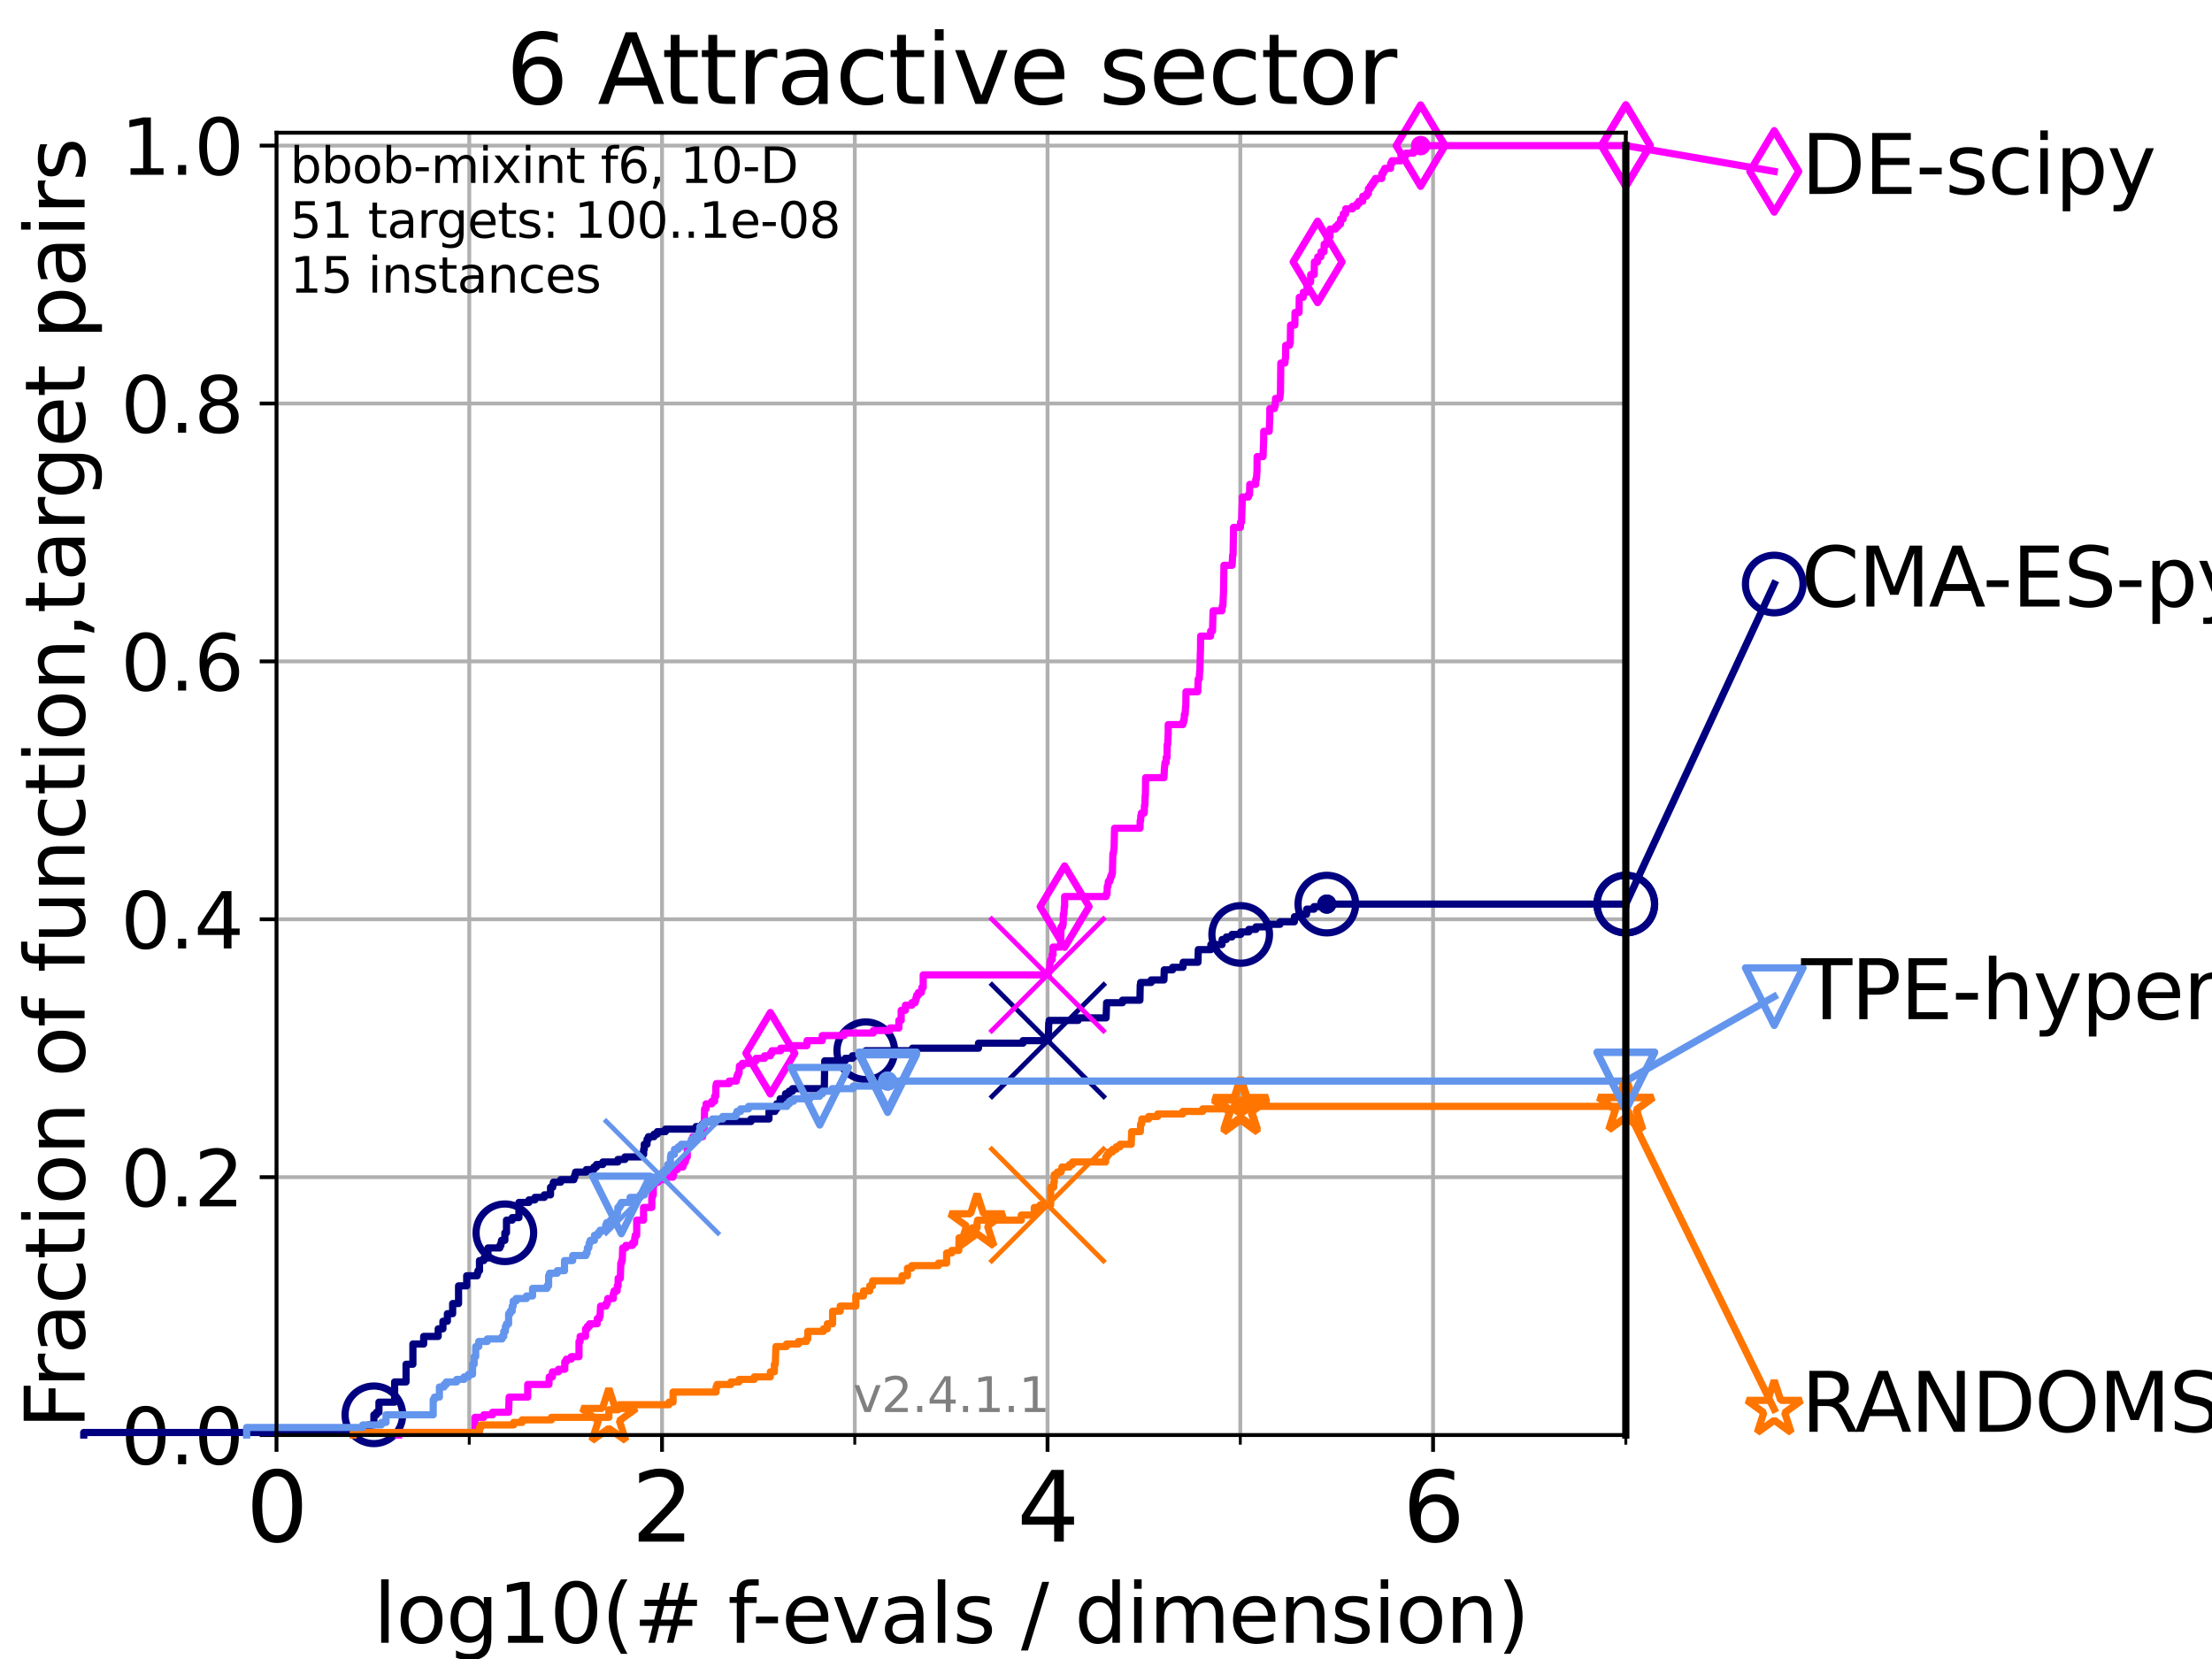 <?xml version="1.0" encoding="utf-8" standalone="no"?>
<!DOCTYPE svg PUBLIC "-//W3C//DTD SVG 1.1//EN"
  "http://www.w3.org/Graphics/SVG/1.1/DTD/svg11.dtd">
<svg height="345.6pt" version="1.1" viewBox="0 0 460.8 345.6" width="460.8pt" xmlns="http://www.w3.org/2000/svg" xmlns:xlink="http://www.w3.org/1999/xlink">
 <defs>
  <style type="text/css">*{stroke-linecap:butt;stroke-linejoin:round;}</style>
 </defs>
 <g id="figure_1">
  <g id="patch_1">
   <path d="M 0 345.6 
L 460.8 345.6 
L 460.8 0 
L 0 0 
z
" style="fill:#ffffff;"/>
  </g>
  <g id="axes_1">
   <g id="patch_2">
    <path d="M 57.6 298.944 
L 338.688 298.944 
L 338.688 27.648 
L 57.6 27.648 
z
" style="fill:#ffffff;"/>
   </g>
   <g id="matplotlib.axis_1">
    <g id="xtick_1">
     <g id="line2d_1">
      <path clip-path="url(#pda42c3b730)" d="M 57.6 298.944 
L 57.6 27.648 
" style="fill:none;stroke:#b0b0b0;stroke-linecap:square;stroke-width:0.8;"/>
     </g>
     <g id="line2d_2">
      <defs>
       <path d="M 0 0 
L 0 3.5 
" id="m4944058d77" style="stroke:#000000;stroke-width:0.8;"/>
      </defs>
      <g>
       <use style="stroke:#000000;stroke-width:0.8;" x="57.6" xlink:href="#m4944058d77" y="298.944"/>
      </g>
     </g>
     <g id="text_1">
      <!-- 0 -->
      <g transform="translate(51.237 321.141)scale(0.2 -0.2)">
       <defs>
        <path d="M 2034 4250 
Q 1547 4250 1301 3770 
Q 1056 3291 1056 2328 
Q 1056 1369 1301 889 
Q 1547 409 2034 409 
Q 2525 409 2770 889 
Q 3016 1369 3016 2328 
Q 3016 3291 2770 3770 
Q 2525 4250 2034 4250 
z
M 2034 4750 
Q 2819 4750 3233 4129 
Q 3647 3509 3647 2328 
Q 3647 1150 3233 529 
Q 2819 -91 2034 -91 
Q 1250 -91 836 529 
Q 422 1150 422 2328 
Q 422 3509 836 4129 
Q 1250 4750 2034 4750 
z
" id="DejaVuSans-30" transform="scale(0.016)"/>
       </defs>
       <use xlink:href="#DejaVuSans-30"/>
      </g>
     </g>
    </g>
    <g id="xtick_2">
     <g id="line2d_3">
      <path clip-path="url(#pda42c3b730)" d="M 137.911 298.944 
L 137.911 27.648 
" style="fill:none;stroke:#b0b0b0;stroke-linecap:square;stroke-width:0.8;"/>
     </g>
     <g id="line2d_4">
      <g>
       <use style="stroke:#000000;stroke-width:0.8;" x="137.911" xlink:href="#m4944058d77" y="298.944"/>
      </g>
     </g>
     <g id="text_2">
      <!-- 2 -->
      <g transform="translate(131.548 321.141)scale(0.2 -0.2)">
       <defs>
        <path d="M 1228 531 
L 3431 531 
L 3431 0 
L 469 0 
L 469 531 
Q 828 903 1448 1529 
Q 2069 2156 2228 2338 
Q 2531 2678 2651 2914 
Q 2772 3150 2772 3378 
Q 2772 3750 2511 3984 
Q 2250 4219 1831 4219 
Q 1534 4219 1204 4116 
Q 875 4013 500 3803 
L 500 4441 
Q 881 4594 1212 4672 
Q 1544 4750 1819 4750 
Q 2544 4750 2975 4387 
Q 3406 4025 3406 3419 
Q 3406 3131 3298 2873 
Q 3191 2616 2906 2266 
Q 2828 2175 2409 1742 
Q 1991 1309 1228 531 
z
" id="DejaVuSans-32" transform="scale(0.016)"/>
       </defs>
       <use xlink:href="#DejaVuSans-32"/>
      </g>
     </g>
    </g>
    <g id="xtick_3">
     <g id="line2d_5">
      <path clip-path="url(#pda42c3b730)" d="M 218.222 298.944 
L 218.222 27.648 
" style="fill:none;stroke:#b0b0b0;stroke-linecap:square;stroke-width:0.8;"/>
     </g>
     <g id="line2d_6">
      <g>
       <use style="stroke:#000000;stroke-width:0.8;" x="218.222" xlink:href="#m4944058d77" y="298.944"/>
      </g>
     </g>
     <g id="text_3">
      <!-- 4 -->
      <g transform="translate(211.859 321.141)scale(0.2 -0.2)">
       <defs>
        <path d="M 2419 4116 
L 825 1625 
L 2419 1625 
L 2419 4116 
z
M 2253 4666 
L 3047 4666 
L 3047 1625 
L 3713 1625 
L 3713 1100 
L 3047 1100 
L 3047 0 
L 2419 0 
L 2419 1100 
L 313 1100 
L 313 1709 
L 2253 4666 
z
" id="DejaVuSans-34" transform="scale(0.016)"/>
       </defs>
       <use xlink:href="#DejaVuSans-34"/>
      </g>
     </g>
    </g>
    <g id="xtick_4">
     <g id="line2d_7">
      <path clip-path="url(#pda42c3b730)" d="M 298.533 298.944 
L 298.533 27.648 
" style="fill:none;stroke:#b0b0b0;stroke-linecap:square;stroke-width:0.8;"/>
     </g>
     <g id="line2d_8">
      <g>
       <use style="stroke:#000000;stroke-width:0.8;" x="298.533" xlink:href="#m4944058d77" y="298.944"/>
      </g>
     </g>
     <g id="text_4">
      <!-- 6 -->
      <g transform="translate(292.17 321.141)scale(0.2 -0.2)">
       <defs>
        <path d="M 2113 2584 
Q 1688 2584 1439 2293 
Q 1191 2003 1191 1497 
Q 1191 994 1439 701 
Q 1688 409 2113 409 
Q 2538 409 2786 701 
Q 3034 994 3034 1497 
Q 3034 2003 2786 2293 
Q 2538 2584 2113 2584 
z
M 3366 4563 
L 3366 3988 
Q 3128 4100 2886 4159 
Q 2644 4219 2406 4219 
Q 1781 4219 1451 3797 
Q 1122 3375 1075 2522 
Q 1259 2794 1537 2939 
Q 1816 3084 2150 3084 
Q 2853 3084 3261 2657 
Q 3669 2231 3669 1497 
Q 3669 778 3244 343 
Q 2819 -91 2113 -91 
Q 1303 -91 875 529 
Q 447 1150 447 2328 
Q 447 3434 972 4092 
Q 1497 4750 2381 4750 
Q 2619 4750 2861 4703 
Q 3103 4656 3366 4563 
z
" id="DejaVuSans-36" transform="scale(0.016)"/>
       </defs>
       <use xlink:href="#DejaVuSans-36"/>
      </g>
     </g>
    </g>
    <g id="xtick_5">
     <g id="line2d_9">
      <path clip-path="url(#pda42c3b730)" d="M 97.755 298.944 
L 97.755 27.648 
" style="fill:none;stroke:#b0b0b0;stroke-linecap:square;stroke-width:0.8;"/>
     </g>
     <g id="line2d_10">
      <defs>
       <path d="M 0 0 
L 0 2 
" id="m9b20ec0b1a" style="stroke:#000000;stroke-width:0.6;"/>
      </defs>
      <g>
       <use style="stroke:#000000;stroke-width:0.6;" x="97.755" xlink:href="#m9b20ec0b1a" y="298.944"/>
      </g>
     </g>
    </g>
    <g id="xtick_6">
     <g id="line2d_11">
      <path clip-path="url(#pda42c3b730)" d="M 178.066 298.944 
L 178.066 27.648 
" style="fill:none;stroke:#b0b0b0;stroke-linecap:square;stroke-width:0.8;"/>
     </g>
     <g id="line2d_12">
      <g>
       <use style="stroke:#000000;stroke-width:0.6;" x="178.066" xlink:href="#m9b20ec0b1a" y="298.944"/>
      </g>
     </g>
    </g>
    <g id="xtick_7">
     <g id="line2d_13">
      <path clip-path="url(#pda42c3b730)" d="M 258.377 298.944 
L 258.377 27.648 
" style="fill:none;stroke:#b0b0b0;stroke-linecap:square;stroke-width:0.8;"/>
     </g>
     <g id="line2d_14">
      <g>
       <use style="stroke:#000000;stroke-width:0.6;" x="258.377" xlink:href="#m9b20ec0b1a" y="298.944"/>
      </g>
     </g>
    </g>
    <g id="xtick_8">
     <g id="line2d_15">
      <path clip-path="url(#pda42c3b730)" d="M 338.688 298.944 
L 338.688 27.648 
" style="fill:none;stroke:#b0b0b0;stroke-linecap:square;stroke-width:0.8;"/>
     </g>
     <g id="line2d_16">
      <g>
       <use style="stroke:#000000;stroke-width:0.6;" x="338.688" xlink:href="#m9b20ec0b1a" y="298.944"/>
      </g>
     </g>
    </g>
    <g id="text_5">
     <!-- log10(# f-evals / dimension) -->
     <g transform="translate(77.764 342.218)scale(0.17 -0.17)">
      <defs>
       <path d="M 603 4863 
L 1178 4863 
L 1178 0 
L 603 0 
L 603 4863 
z
" id="DejaVuSans-6c" transform="scale(0.016)"/>
       <path d="M 1959 3097 
Q 1497 3097 1228 2736 
Q 959 2375 959 1747 
Q 959 1119 1226 758 
Q 1494 397 1959 397 
Q 2419 397 2687 759 
Q 2956 1122 2956 1747 
Q 2956 2369 2687 2733 
Q 2419 3097 1959 3097 
z
M 1959 3584 
Q 2709 3584 3137 3096 
Q 3566 2609 3566 1747 
Q 3566 888 3137 398 
Q 2709 -91 1959 -91 
Q 1206 -91 779 398 
Q 353 888 353 1747 
Q 353 2609 779 3096 
Q 1206 3584 1959 3584 
z
" id="DejaVuSans-6f" transform="scale(0.016)"/>
       <path d="M 2906 1791 
Q 2906 2416 2648 2759 
Q 2391 3103 1925 3103 
Q 1463 3103 1205 2759 
Q 947 2416 947 1791 
Q 947 1169 1205 825 
Q 1463 481 1925 481 
Q 2391 481 2648 825 
Q 2906 1169 2906 1791 
z
M 3481 434 
Q 3481 -459 3084 -895 
Q 2688 -1331 1869 -1331 
Q 1566 -1331 1297 -1286 
Q 1028 -1241 775 -1147 
L 775 -588 
Q 1028 -725 1275 -790 
Q 1522 -856 1778 -856 
Q 2344 -856 2625 -561 
Q 2906 -266 2906 331 
L 2906 616 
Q 2728 306 2450 153 
Q 2172 0 1784 0 
Q 1141 0 747 490 
Q 353 981 353 1791 
Q 353 2603 747 3093 
Q 1141 3584 1784 3584 
Q 2172 3584 2450 3431 
Q 2728 3278 2906 2969 
L 2906 3500 
L 3481 3500 
L 3481 434 
z
" id="DejaVuSans-67" transform="scale(0.016)"/>
       <path d="M 794 531 
L 1825 531 
L 1825 4091 
L 703 3866 
L 703 4441 
L 1819 4666 
L 2450 4666 
L 2450 531 
L 3481 531 
L 3481 0 
L 794 0 
L 794 531 
z
" id="DejaVuSans-31" transform="scale(0.016)"/>
       <path d="M 1984 4856 
Q 1566 4138 1362 3434 
Q 1159 2731 1159 2009 
Q 1159 1288 1364 580 
Q 1569 -128 1984 -844 
L 1484 -844 
Q 1016 -109 783 600 
Q 550 1309 550 2009 
Q 550 2706 781 3412 
Q 1013 4119 1484 4856 
L 1984 4856 
z
" id="DejaVuSans-28" transform="scale(0.016)"/>
       <path d="M 3272 2816 
L 2363 2816 
L 2100 1772 
L 3016 1772 
L 3272 2816 
z
M 2803 4594 
L 2478 3297 
L 3391 3297 
L 3719 4594 
L 4219 4594 
L 3897 3297 
L 4872 3297 
L 4872 2816 
L 3775 2816 
L 3519 1772 
L 4513 1772 
L 4513 1294 
L 3397 1294 
L 3072 0 
L 2572 0 
L 2894 1294 
L 1978 1294 
L 1656 0 
L 1153 0 
L 1478 1294 
L 494 1294 
L 494 1772 
L 1594 1772 
L 1856 2816 
L 850 2816 
L 850 3297 
L 1978 3297 
L 2297 4594 
L 2803 4594 
z
" id="DejaVuSans-23" transform="scale(0.016)"/>
       <path id="DejaVuSans-20" transform="scale(0.016)"/>
       <path d="M 2375 4863 
L 2375 4384 
L 1825 4384 
Q 1516 4384 1395 4259 
Q 1275 4134 1275 3809 
L 1275 3500 
L 2222 3500 
L 2222 3053 
L 1275 3053 
L 1275 0 
L 697 0 
L 697 3053 
L 147 3053 
L 147 3500 
L 697 3500 
L 697 3744 
Q 697 4328 969 4595 
Q 1241 4863 1831 4863 
L 2375 4863 
z
" id="DejaVuSans-66" transform="scale(0.016)"/>
       <path d="M 313 2009 
L 1997 2009 
L 1997 1497 
L 313 1497 
L 313 2009 
z
" id="DejaVuSans-2d" transform="scale(0.016)"/>
       <path d="M 3597 1894 
L 3597 1613 
L 953 1613 
Q 991 1019 1311 708 
Q 1631 397 2203 397 
Q 2534 397 2845 478 
Q 3156 559 3463 722 
L 3463 178 
Q 3153 47 2828 -22 
Q 2503 -91 2169 -91 
Q 1331 -91 842 396 
Q 353 884 353 1716 
Q 353 2575 817 3079 
Q 1281 3584 2069 3584 
Q 2775 3584 3186 3129 
Q 3597 2675 3597 1894 
z
M 3022 2063 
Q 3016 2534 2758 2815 
Q 2500 3097 2075 3097 
Q 1594 3097 1305 2825 
Q 1016 2553 972 2059 
L 3022 2063 
z
" id="DejaVuSans-65" transform="scale(0.016)"/>
       <path d="M 191 3500 
L 800 3500 
L 1894 563 
L 2988 3500 
L 3597 3500 
L 2284 0 
L 1503 0 
L 191 3500 
z
" id="DejaVuSans-76" transform="scale(0.016)"/>
       <path d="M 2194 1759 
Q 1497 1759 1228 1600 
Q 959 1441 959 1056 
Q 959 750 1161 570 
Q 1363 391 1709 391 
Q 2188 391 2477 730 
Q 2766 1069 2766 1631 
L 2766 1759 
L 2194 1759 
z
M 3341 1997 
L 3341 0 
L 2766 0 
L 2766 531 
Q 2569 213 2275 61 
Q 1981 -91 1556 -91 
Q 1019 -91 701 211 
Q 384 513 384 1019 
Q 384 1609 779 1909 
Q 1175 2209 1959 2209 
L 2766 2209 
L 2766 2266 
Q 2766 2663 2505 2880 
Q 2244 3097 1772 3097 
Q 1472 3097 1187 3025 
Q 903 2953 641 2809 
L 641 3341 
Q 956 3463 1253 3523 
Q 1550 3584 1831 3584 
Q 2591 3584 2966 3190 
Q 3341 2797 3341 1997 
z
" id="DejaVuSans-61" transform="scale(0.016)"/>
       <path d="M 2834 3397 
L 2834 2853 
Q 2591 2978 2328 3040 
Q 2066 3103 1784 3103 
Q 1356 3103 1142 2972 
Q 928 2841 928 2578 
Q 928 2378 1081 2264 
Q 1234 2150 1697 2047 
L 1894 2003 
Q 2506 1872 2764 1633 
Q 3022 1394 3022 966 
Q 3022 478 2636 193 
Q 2250 -91 1575 -91 
Q 1294 -91 989 -36 
Q 684 19 347 128 
L 347 722 
Q 666 556 975 473 
Q 1284 391 1588 391 
Q 1994 391 2212 530 
Q 2431 669 2431 922 
Q 2431 1156 2273 1281 
Q 2116 1406 1581 1522 
L 1381 1569 
Q 847 1681 609 1914 
Q 372 2147 372 2553 
Q 372 3047 722 3315 
Q 1072 3584 1716 3584 
Q 2034 3584 2315 3537 
Q 2597 3491 2834 3397 
z
" id="DejaVuSans-73" transform="scale(0.016)"/>
       <path d="M 1625 4666 
L 2156 4666 
L 531 -594 
L 0 -594 
L 1625 4666 
z
" id="DejaVuSans-2f" transform="scale(0.016)"/>
       <path d="M 2906 2969 
L 2906 4863 
L 3481 4863 
L 3481 0 
L 2906 0 
L 2906 525 
Q 2725 213 2448 61 
Q 2172 -91 1784 -91 
Q 1150 -91 751 415 
Q 353 922 353 1747 
Q 353 2572 751 3078 
Q 1150 3584 1784 3584 
Q 2172 3584 2448 3432 
Q 2725 3281 2906 2969 
z
M 947 1747 
Q 947 1113 1208 752 
Q 1469 391 1925 391 
Q 2381 391 2643 752 
Q 2906 1113 2906 1747 
Q 2906 2381 2643 2742 
Q 2381 3103 1925 3103 
Q 1469 3103 1208 2742 
Q 947 2381 947 1747 
z
" id="DejaVuSans-64" transform="scale(0.016)"/>
       <path d="M 603 3500 
L 1178 3500 
L 1178 0 
L 603 0 
L 603 3500 
z
M 603 4863 
L 1178 4863 
L 1178 4134 
L 603 4134 
L 603 4863 
z
" id="DejaVuSans-69" transform="scale(0.016)"/>
       <path d="M 3328 2828 
Q 3544 3216 3844 3400 
Q 4144 3584 4550 3584 
Q 5097 3584 5394 3201 
Q 5691 2819 5691 2113 
L 5691 0 
L 5113 0 
L 5113 2094 
Q 5113 2597 4934 2840 
Q 4756 3084 4391 3084 
Q 3944 3084 3684 2787 
Q 3425 2491 3425 1978 
L 3425 0 
L 2847 0 
L 2847 2094 
Q 2847 2600 2669 2842 
Q 2491 3084 2119 3084 
Q 1678 3084 1418 2786 
Q 1159 2488 1159 1978 
L 1159 0 
L 581 0 
L 581 3500 
L 1159 3500 
L 1159 2956 
Q 1356 3278 1631 3431 
Q 1906 3584 2284 3584 
Q 2666 3584 2933 3390 
Q 3200 3197 3328 2828 
z
" id="DejaVuSans-6d" transform="scale(0.016)"/>
       <path d="M 3513 2113 
L 3513 0 
L 2938 0 
L 2938 2094 
Q 2938 2591 2744 2837 
Q 2550 3084 2163 3084 
Q 1697 3084 1428 2787 
Q 1159 2491 1159 1978 
L 1159 0 
L 581 0 
L 581 3500 
L 1159 3500 
L 1159 2956 
Q 1366 3272 1645 3428 
Q 1925 3584 2291 3584 
Q 2894 3584 3203 3211 
Q 3513 2838 3513 2113 
z
" id="DejaVuSans-6e" transform="scale(0.016)"/>
       <path d="M 513 4856 
L 1013 4856 
Q 1481 4119 1714 3412 
Q 1947 2706 1947 2009 
Q 1947 1309 1714 600 
Q 1481 -109 1013 -844 
L 513 -844 
Q 928 -128 1133 580 
Q 1338 1288 1338 2009 
Q 1338 2731 1133 3434 
Q 928 4138 513 4856 
z
" id="DejaVuSans-29" transform="scale(0.016)"/>
      </defs>
      <use xlink:href="#DejaVuSans-6c"/>
      <use x="27.783" xlink:href="#DejaVuSans-6f"/>
      <use x="88.965" xlink:href="#DejaVuSans-67"/>
      <use x="152.441" xlink:href="#DejaVuSans-31"/>
      <use x="216.064" xlink:href="#DejaVuSans-30"/>
      <use x="279.688" xlink:href="#DejaVuSans-28"/>
      <use x="318.701" xlink:href="#DejaVuSans-23"/>
      <use x="402.49" xlink:href="#DejaVuSans-20"/>
      <use x="434.277" xlink:href="#DejaVuSans-66"/>
      <use x="463.982" xlink:href="#DejaVuSans-2d"/>
      <use x="500.066" xlink:href="#DejaVuSans-65"/>
      <use x="561.59" xlink:href="#DejaVuSans-76"/>
      <use x="620.77" xlink:href="#DejaVuSans-61"/>
      <use x="682.049" xlink:href="#DejaVuSans-6c"/>
      <use x="709.832" xlink:href="#DejaVuSans-73"/>
      <use x="761.932" xlink:href="#DejaVuSans-20"/>
      <use x="793.719" xlink:href="#DejaVuSans-2f"/>
      <use x="827.41" xlink:href="#DejaVuSans-20"/>
      <use x="859.197" xlink:href="#DejaVuSans-64"/>
      <use x="922.674" xlink:href="#DejaVuSans-69"/>
      <use x="950.457" xlink:href="#DejaVuSans-6d"/>
      <use x="1047.869" xlink:href="#DejaVuSans-65"/>
      <use x="1109.393" xlink:href="#DejaVuSans-6e"/>
      <use x="1172.771" xlink:href="#DejaVuSans-73"/>
      <use x="1224.871" xlink:href="#DejaVuSans-69"/>
      <use x="1252.654" xlink:href="#DejaVuSans-6f"/>
      <use x="1313.836" xlink:href="#DejaVuSans-6e"/>
      <use x="1377.215" xlink:href="#DejaVuSans-29"/>
     </g>
    </g>
   </g>
   <g id="matplotlib.axis_2">
    <g id="ytick_1">
     <g id="line2d_17">
      <path clip-path="url(#pda42c3b730)" d="M 57.6 298.944 
L 338.688 298.944 
" style="fill:none;stroke:#b0b0b0;stroke-linecap:square;stroke-width:0.8;"/>
     </g>
     <g id="line2d_18">
      <defs>
       <path d="M 0 0 
L -3.5 0 
" id="m7ed9672efb" style="stroke:#000000;stroke-width:0.8;"/>
      </defs>
      <g>
       <use style="stroke:#000000;stroke-width:0.8;" x="57.6" xlink:href="#m7ed9672efb" y="298.944"/>
      </g>
     </g>
     <g id="text_6">
      <!-- 0.0 -->
      <g transform="translate(25.155 305.023)scale(0.16 -0.16)">
       <defs>
        <path d="M 684 794 
L 1344 794 
L 1344 0 
L 684 0 
L 684 794 
z
" id="DejaVuSans-2e" transform="scale(0.016)"/>
       </defs>
       <use xlink:href="#DejaVuSans-30"/>
       <use x="63.623" xlink:href="#DejaVuSans-2e"/>
       <use x="95.41" xlink:href="#DejaVuSans-30"/>
      </g>
     </g>
    </g>
    <g id="ytick_2">
     <g id="line2d_19">
      <path clip-path="url(#pda42c3b730)" d="M 57.6 245.222 
L 338.688 245.222 
" style="fill:none;stroke:#b0b0b0;stroke-linecap:square;stroke-width:0.8;"/>
     </g>
     <g id="line2d_20">
      <g>
       <use style="stroke:#000000;stroke-width:0.8;" x="57.6" xlink:href="#m7ed9672efb" y="245.222"/>
      </g>
     </g>
     <g id="text_7">
      <!-- 0.2 -->
      <g transform="translate(25.155 251.301)scale(0.16 -0.16)">
       <use xlink:href="#DejaVuSans-30"/>
       <use x="63.623" xlink:href="#DejaVuSans-2e"/>
       <use x="95.41" xlink:href="#DejaVuSans-32"/>
      </g>
     </g>
    </g>
    <g id="ytick_3">
     <g id="line2d_21">
      <path clip-path="url(#pda42c3b730)" d="M 57.6 191.5 
L 338.688 191.5 
" style="fill:none;stroke:#b0b0b0;stroke-linecap:square;stroke-width:0.8;"/>
     </g>
     <g id="line2d_22">
      <g>
       <use style="stroke:#000000;stroke-width:0.8;" x="57.6" xlink:href="#m7ed9672efb" y="191.5"/>
      </g>
     </g>
     <g id="text_8">
      <!-- 0.4 -->
      <g transform="translate(25.155 197.579)scale(0.16 -0.16)">
       <use xlink:href="#DejaVuSans-30"/>
       <use x="63.623" xlink:href="#DejaVuSans-2e"/>
       <use x="95.41" xlink:href="#DejaVuSans-34"/>
      </g>
     </g>
    </g>
    <g id="ytick_4">
     <g id="line2d_23">
      <path clip-path="url(#pda42c3b730)" d="M 57.6 137.778 
L 338.688 137.778 
" style="fill:none;stroke:#b0b0b0;stroke-linecap:square;stroke-width:0.8;"/>
     </g>
     <g id="line2d_24">
      <g>
       <use style="stroke:#000000;stroke-width:0.8;" x="57.6" xlink:href="#m7ed9672efb" y="137.778"/>
      </g>
     </g>
     <g id="text_9">
      <!-- 0.6 -->
      <g transform="translate(25.155 143.857)scale(0.16 -0.16)">
       <use xlink:href="#DejaVuSans-30"/>
       <use x="63.623" xlink:href="#DejaVuSans-2e"/>
       <use x="95.41" xlink:href="#DejaVuSans-36"/>
      </g>
     </g>
    </g>
    <g id="ytick_5">
     <g id="line2d_25">
      <path clip-path="url(#pda42c3b730)" d="M 57.6 84.056 
L 338.688 84.056 
" style="fill:none;stroke:#b0b0b0;stroke-linecap:square;stroke-width:0.8;"/>
     </g>
     <g id="line2d_26">
      <g>
       <use style="stroke:#000000;stroke-width:0.8;" x="57.6" xlink:href="#m7ed9672efb" y="84.056"/>
      </g>
     </g>
     <g id="text_10">
      <!-- 0.8 -->
      <g transform="translate(25.155 90.135)scale(0.16 -0.16)">
       <defs>
        <path d="M 2034 2216 
Q 1584 2216 1326 1975 
Q 1069 1734 1069 1313 
Q 1069 891 1326 650 
Q 1584 409 2034 409 
Q 2484 409 2743 651 
Q 3003 894 3003 1313 
Q 3003 1734 2745 1975 
Q 2488 2216 2034 2216 
z
M 1403 2484 
Q 997 2584 770 2862 
Q 544 3141 544 3541 
Q 544 4100 942 4425 
Q 1341 4750 2034 4750 
Q 2731 4750 3128 4425 
Q 3525 4100 3525 3541 
Q 3525 3141 3298 2862 
Q 3072 2584 2669 2484 
Q 3125 2378 3379 2068 
Q 3634 1759 3634 1313 
Q 3634 634 3220 271 
Q 2806 -91 2034 -91 
Q 1263 -91 848 271 
Q 434 634 434 1313 
Q 434 1759 690 2068 
Q 947 2378 1403 2484 
z
M 1172 3481 
Q 1172 3119 1398 2916 
Q 1625 2713 2034 2713 
Q 2441 2713 2670 2916 
Q 2900 3119 2900 3481 
Q 2900 3844 2670 4047 
Q 2441 4250 2034 4250 
Q 1625 4250 1398 4047 
Q 1172 3844 1172 3481 
z
" id="DejaVuSans-38" transform="scale(0.016)"/>
       </defs>
       <use xlink:href="#DejaVuSans-30"/>
       <use x="63.623" xlink:href="#DejaVuSans-2e"/>
       <use x="95.41" xlink:href="#DejaVuSans-38"/>
      </g>
     </g>
    </g>
    <g id="ytick_6">
     <g id="line2d_27">
      <path clip-path="url(#pda42c3b730)" d="M 57.6 30.334 
L 338.688 30.334 
" style="fill:none;stroke:#b0b0b0;stroke-linecap:square;stroke-width:0.8;"/>
     </g>
     <g id="line2d_28">
      <g>
       <use style="stroke:#000000;stroke-width:0.8;" x="57.6" xlink:href="#m7ed9672efb" y="30.334"/>
      </g>
     </g>
     <g id="text_11">
      <!-- 1.0 -->
      <g transform="translate(25.155 36.413)scale(0.16 -0.16)">
       <use xlink:href="#DejaVuSans-31"/>
       <use x="63.623" xlink:href="#DejaVuSans-2e"/>
       <use x="95.41" xlink:href="#DejaVuSans-30"/>
      </g>
     </g>
    </g>
    <g id="text_12">
     <!-- Fraction of function,target pairs -->
     <g transform="translate(17.62 297.681)rotate(-90)scale(0.17 -0.17)">
      <defs>
       <path d="M 628 4666 
L 3309 4666 
L 3309 4134 
L 1259 4134 
L 1259 2759 
L 3109 2759 
L 3109 2228 
L 1259 2228 
L 1259 0 
L 628 0 
L 628 4666 
z
" id="DejaVuSans-46" transform="scale(0.016)"/>
       <path d="M 2631 2963 
Q 2534 3019 2420 3045 
Q 2306 3072 2169 3072 
Q 1681 3072 1420 2755 
Q 1159 2438 1159 1844 
L 1159 0 
L 581 0 
L 581 3500 
L 1159 3500 
L 1159 2956 
Q 1341 3275 1631 3429 
Q 1922 3584 2338 3584 
Q 2397 3584 2469 3576 
Q 2541 3569 2628 3553 
L 2631 2963 
z
" id="DejaVuSans-72" transform="scale(0.016)"/>
       <path d="M 3122 3366 
L 3122 2828 
Q 2878 2963 2633 3030 
Q 2388 3097 2138 3097 
Q 1578 3097 1268 2742 
Q 959 2388 959 1747 
Q 959 1106 1268 751 
Q 1578 397 2138 397 
Q 2388 397 2633 464 
Q 2878 531 3122 666 
L 3122 134 
Q 2881 22 2623 -34 
Q 2366 -91 2075 -91 
Q 1284 -91 818 406 
Q 353 903 353 1747 
Q 353 2603 823 3093 
Q 1294 3584 2113 3584 
Q 2378 3584 2631 3529 
Q 2884 3475 3122 3366 
z
" id="DejaVuSans-63" transform="scale(0.016)"/>
       <path d="M 1172 4494 
L 1172 3500 
L 2356 3500 
L 2356 3053 
L 1172 3053 
L 1172 1153 
Q 1172 725 1289 603 
Q 1406 481 1766 481 
L 2356 481 
L 2356 0 
L 1766 0 
Q 1100 0 847 248 
Q 594 497 594 1153 
L 594 3053 
L 172 3053 
L 172 3500 
L 594 3500 
L 594 4494 
L 1172 4494 
z
" id="DejaVuSans-74" transform="scale(0.016)"/>
       <path d="M 544 1381 
L 544 3500 
L 1119 3500 
L 1119 1403 
Q 1119 906 1312 657 
Q 1506 409 1894 409 
Q 2359 409 2629 706 
Q 2900 1003 2900 1516 
L 2900 3500 
L 3475 3500 
L 3475 0 
L 2900 0 
L 2900 538 
Q 2691 219 2414 64 
Q 2138 -91 1772 -91 
Q 1169 -91 856 284 
Q 544 659 544 1381 
z
M 1991 3584 
L 1991 3584 
z
" id="DejaVuSans-75" transform="scale(0.016)"/>
       <path d="M 750 794 
L 1409 794 
L 1409 256 
L 897 -744 
L 494 -744 
L 750 256 
L 750 794 
z
" id="DejaVuSans-2c" transform="scale(0.016)"/>
       <path d="M 1159 525 
L 1159 -1331 
L 581 -1331 
L 581 3500 
L 1159 3500 
L 1159 2969 
Q 1341 3281 1617 3432 
Q 1894 3584 2278 3584 
Q 2916 3584 3314 3078 
Q 3713 2572 3713 1747 
Q 3713 922 3314 415 
Q 2916 -91 2278 -91 
Q 1894 -91 1617 61 
Q 1341 213 1159 525 
z
M 3116 1747 
Q 3116 2381 2855 2742 
Q 2594 3103 2138 3103 
Q 1681 3103 1420 2742 
Q 1159 2381 1159 1747 
Q 1159 1113 1420 752 
Q 1681 391 2138 391 
Q 2594 391 2855 752 
Q 3116 1113 3116 1747 
z
" id="DejaVuSans-70" transform="scale(0.016)"/>
      </defs>
      <use xlink:href="#DejaVuSans-46"/>
      <use x="50.27" xlink:href="#DejaVuSans-72"/>
      <use x="91.383" xlink:href="#DejaVuSans-61"/>
      <use x="152.662" xlink:href="#DejaVuSans-63"/>
      <use x="207.643" xlink:href="#DejaVuSans-74"/>
      <use x="246.852" xlink:href="#DejaVuSans-69"/>
      <use x="274.635" xlink:href="#DejaVuSans-6f"/>
      <use x="335.816" xlink:href="#DejaVuSans-6e"/>
      <use x="399.195" xlink:href="#DejaVuSans-20"/>
      <use x="430.982" xlink:href="#DejaVuSans-6f"/>
      <use x="492.164" xlink:href="#DejaVuSans-66"/>
      <use x="527.369" xlink:href="#DejaVuSans-20"/>
      <use x="559.156" xlink:href="#DejaVuSans-66"/>
      <use x="594.361" xlink:href="#DejaVuSans-75"/>
      <use x="657.74" xlink:href="#DejaVuSans-6e"/>
      <use x="721.119" xlink:href="#DejaVuSans-63"/>
      <use x="776.1" xlink:href="#DejaVuSans-74"/>
      <use x="815.309" xlink:href="#DejaVuSans-69"/>
      <use x="843.092" xlink:href="#DejaVuSans-6f"/>
      <use x="904.273" xlink:href="#DejaVuSans-6e"/>
      <use x="967.652" xlink:href="#DejaVuSans-2c"/>
      <use x="999.439" xlink:href="#DejaVuSans-74"/>
      <use x="1038.648" xlink:href="#DejaVuSans-61"/>
      <use x="1099.928" xlink:href="#DejaVuSans-72"/>
      <use x="1139.291" xlink:href="#DejaVuSans-67"/>
      <use x="1202.768" xlink:href="#DejaVuSans-65"/>
      <use x="1264.291" xlink:href="#DejaVuSans-74"/>
      <use x="1303.5" xlink:href="#DejaVuSans-20"/>
      <use x="1335.287" xlink:href="#DejaVuSans-70"/>
      <use x="1398.764" xlink:href="#DejaVuSans-61"/>
      <use x="1460.043" xlink:href="#DejaVuSans-69"/>
      <use x="1487.826" xlink:href="#DejaVuSans-72"/>
      <use x="1528.939" xlink:href="#DejaVuSans-73"/>
     </g>
    </g>
   </g>
   <g id="line2d_29">
    <defs>
     <path d="M 0 1.5 
C 0.398 1.5 0.779 1.342 1.061 1.061 
C 1.342 0.779 1.5 0.398 1.5 0 
C 1.5 -0.398 1.342 -0.779 1.061 -1.061 
C 0.779 -1.342 0.398 -1.5 0 -1.5 
C -0.398 -1.5 -0.779 -1.342 -1.061 -1.061 
C -1.342 -0.779 -1.5 -0.398 -1.5 0 
C -1.5 0.398 -1.342 0.779 -1.061 1.061 
C -0.779 1.342 -0.398 1.5 0 1.5 
z
" id="m1d2d33b096" style="stroke:#000080;"/>
    </defs>
    <g>
     <use style="fill:#000080;stroke:#000080;" x="276.406" xlink:href="#m1d2d33b096" y="188.34"/>
     <use style="fill:#000080;stroke:#000080;" x="276.406" xlink:href="#m1d2d33b096" y="188.34"/>
    </g>
   </g>
   <g id="line2d_30">
    <path d="M 17.445 298.944 
L 17.445 298.417 
L 59.262 298.417 
L 59.262 297.891 
L 76.759 297.891 
L 76.759 296.837 
L 77.885 296.837 
L 77.885 294.731 
L 78.421 294.731 
L 78.421 294.204 
L 78.942 294.204 
L 78.942 292.097 
L 82.207 292.097 
L 82.207 287.884 
L 84.588 287.884 
L 84.588 284.197 
L 86.013 284.197 
L 86.013 279.983 
L 88.256 279.983 
L 88.256 278.403 
L 91.284 278.403 
L 91.284 276.823 
L 92.267 276.823 
L 92.267 275.243 
L 93.197 275.243 
L 93.197 273.663 
L 94.295 273.663 
L 94.295 271.556 
L 95.526 271.556 
L 95.526 267.87 
L 97.224 267.87 
L 97.224 265.763 
L 99.418 265.763 
L 99.418 265.236 
L 99.575 265.236 
L 99.575 264.709 
L 99.887 264.709 
L 99.887 262.603 
L 100.789 262.603 
L 100.789 262.076 
L 101.647 262.076 
L 101.647 259.969 
L 104.115 259.969 
L 104.115 259.443 
L 104.355 259.443 
L 104.355 258.916 
L 104.474 258.916 
L 104.474 258.389 
L 105.172 258.389 
L 105.172 256.809 
L 105.51 256.809 
L 105.51 254.176 
L 106.699 254.176 
L 106.699 253.649 
L 108.103 253.649 
L 108.103 250.489 
L 110.189 250.489 
L 110.189 249.962 
L 111.426 249.962 
L 111.426 249.436 
L 113.383 249.436 
L 113.383 248.909 
L 114.685 248.909 
L 114.685 247.329 
L 115.141 247.329 
L 115.141 246.802 
L 115.27 246.802 
L 115.27 246.275 
L 116.798 246.275 
L 116.798 245.749 
L 119.553 245.749 
L 119.553 245.222 
L 119.752 245.222 
L 119.752 244.695 
L 119.899 244.695 
L 119.899 244.169 
L 122.148 244.169 
L 122.148 243.642 
L 123.712 243.642 
L 123.712 243.115 
L 124.255 243.115 
L 124.255 242.589 
L 125.577 242.589 
L 125.577 242.062 
L 128.709 242.062 
L 128.709 241.535 
L 130.182 241.535 
L 130.182 241.009 
L 133.421 241.009 
L 133.421 240.482 
L 134.085 240.482 
L 134.085 239.428 
L 134.214 239.428 
L 134.214 238.375 
L 134.787 238.375 
L 134.787 237.322 
L 135.077 237.322 
L 135.077 236.795 
L 136.247 236.795 
L 136.247 236.268 
L 136.924 236.268 
L 136.924 235.742 
L 138.628 235.742 
L 138.628 235.215 
L 144.993 235.215 
L 144.993 234.688 
L 146.302 234.688 
L 146.302 234.162 
L 146.676 234.162 
L 146.676 233.635 
L 156.443 233.635 
L 156.443 233.108 
L 160.191 233.108 
L 160.191 231.528 
L 161.434 231.528 
L 161.434 231.001 
L 161.81 231.001 
L 161.81 229.948 
L 162.517 229.948 
L 162.517 228.895 
L 163.638 228.895 
L 163.638 227.841 
L 164.391 227.841 
L 164.391 227.315 
L 165.091 227.315 
L 165.091 226.788 
L 171.719 226.788 
L 171.809 220.994 
L 176.069 220.994 
L 176.069 220.468 
L 177.569 220.468 
L 177.569 219.941 
L 179.34 219.941 
L 179.34 219.414 
L 180.356 219.414 
L 180.356 218.888 
L 190.075 218.888 
L 190.075 218.361 
L 203.84 218.361 
L 203.84 217.308 
L 213.116 217.308 
L 213.116 216.781 
L 218.369 216.781 
L 218.474 213.094 
L 218.571 213.094 
L 218.571 212.567 
L 224.596 212.567 
L 224.596 212.041 
L 230.421 212.041 
L 230.528 208.881 
L 233.837 208.881 
L 233.837 208.354 
L 237.463 208.354 
L 237.53 205.194 
L 237.609 205.194 
L 237.609 204.667 
L 239.81 204.667 
L 239.81 204.141 
L 242.472 204.141 
L 242.534 202.034 
L 244.267 202.034 
L 244.267 201.507 
L 246.433 201.507 
L 246.477 200.454 
L 249.56 200.454 
L 249.627 197.82 
L 252.244 197.82 
L 252.25 196.767 
L 254.576 196.767 
L 254.589 195.714 
L 255.466 195.714 
L 255.466 195.187 
L 256.633 195.187 
L 256.633 194.66 
L 258.459 194.66 
L 258.459 194.133 
L 260.143 194.133 
L 260.143 193.607 
L 261.638 193.607 
L 261.638 193.08 
L 264.311 193.08 
L 264.311 192.553 
L 266.647 192.553 
L 266.647 192.027 
L 269.638 192.027 
L 269.657 190.973 
L 270.555 190.973 
L 270.555 190.447 
L 272.189 190.447 
L 272.201 189.393 
L 273.729 189.393 
L 273.729 188.867 
L 276.406 188.867 
L 276.406 188.34 
L 338.688 188.34 
L 338.688 188.34 
" style="fill:none;stroke:#000080;stroke-linecap:square;stroke-width:1.5;"/>
   </g>
   <g id="line2d_31">
    <defs>
     <path d="M 0 6 
C 1.591 6 3.117 5.368 4.243 4.243 
C 5.368 3.117 6 1.591 6 0 
C 6 -1.591 5.368 -3.117 4.243 -4.243 
C 3.117 -5.368 1.591 -6 0 -6 
C -1.591 -6 -3.117 -5.368 -4.243 -4.243 
C -5.368 -3.117 -6 -1.591 -6 0 
C -6 1.591 -5.368 3.117 -4.243 4.243 
C -3.117 5.368 -1.591 6 0 6 
z
" id="me29b223c55" style="stroke:#000080;stroke-width:1.5;"/>
    </defs>
    <g>
     <use style="fill-opacity:0;stroke:#000080;stroke-width:1.5;" x="77.885" xlink:href="#me29b223c55" y="294.731"/>
     <use style="fill-opacity:0;stroke:#000080;stroke-width:1.5;" x="105.172" xlink:href="#me29b223c55" y="256.809"/>
     <use style="fill-opacity:0;stroke:#000080;stroke-width:1.5;" x="180.356" xlink:href="#me29b223c55" y="218.888"/>
     <use style="fill-opacity:0;stroke:#000080;stroke-width:1.5;" x="258.459" xlink:href="#me29b223c55" y="194.66"/>
     <use style="fill-opacity:0;stroke:#000080;stroke-width:1.5;" x="276.406" xlink:href="#me29b223c55" y="188.34"/>
     <use style="fill-opacity:0;stroke:#000080;stroke-width:1.5;" x="338.688" xlink:href="#me29b223c55" y="188.34"/>
    </g>
   </g>
   <g id="line2d_32">
    <path style="fill:none;stroke:#000080;stroke-linecap:square;stroke-width:1.5;"/>
    <g/>
   </g>
   <g id="line2d_33">
    <path clip-path="url(#pda42c3b730)" d="M 218.282 216.781 
" style="fill:none;stroke:#000080;stroke-linecap:square;stroke-width:1.5;"/>
    <defs>
     <path d="M -12 12 
L 12 -12 
M -12 -12 
L 12 12 
" id="mb002cf72c7" style="stroke:#000080;"/>
    </defs>
    <g clip-path="url(#pda42c3b730)">
     <use style="fill:#000080;stroke:#000080;" x="218.282" xlink:href="#mb002cf72c7" y="216.781"/>
    </g>
   </g>
   <g id="line2d_34">
    <defs>
     <path d="M 0 1.5 
C 0.398 1.5 0.779 1.342 1.061 1.061 
C 1.342 0.779 1.5 0.398 1.5 0 
C 1.5 -0.398 1.342 -0.779 1.061 -1.061 
C 0.779 -1.342 0.398 -1.5 0 -1.5 
C -0.398 -1.5 -0.779 -1.342 -1.061 -1.061 
C -1.342 -0.779 -1.5 -0.398 -1.5 0 
C -1.5 0.398 -1.342 0.779 -1.061 1.061 
C -0.779 1.342 -0.398 1.5 0 1.5 
z
" id="mb62541a558" style="stroke:#ff00ff;"/>
    </defs>
    <g>
     <use style="fill:#ff00ff;stroke:#ff00ff;" x="295.946" xlink:href="#mb62541a558" y="30.334"/>
     <use style="fill:#ff00ff;stroke:#ff00ff;" x="295.946" xlink:href="#mb62541a558" y="30.334"/>
    </g>
   </g>
   <g id="line2d_35">
    <path d="M 83.037 298.944 
L 83.037 298.417 
L 98.935 298.417 
L 98.935 295.257 
L 100.789 295.257 
L 100.789 294.731 
L 102.597 294.731 
L 102.597 294.204 
L 105.952 294.204 
L 106.061 291.044 
L 109.93 291.044 
L 109.93 288.41 
L 114.352 288.41 
L 114.419 286.83 
L 115.077 286.83 
L 115.077 285.777 
L 116.323 285.777 
L 116.323 285.25 
L 117.654 285.25 
L 117.654 283.67 
L 117.985 283.67 
L 117.985 283.143 
L 118.994 283.143 
L 118.994 282.617 
L 120.619 282.617 
L 120.619 279.457 
L 120.852 279.457 
L 120.852 278.403 
L 121.975 278.403 
L 121.975 276.823 
L 122.362 276.823 
L 122.362 276.296 
L 122.824 276.296 
L 122.824 275.77 
L 124.407 275.77 
L 124.407 274.716 
L 124.855 274.716 
L 124.855 274.19 
L 125.002 274.19 
L 125.111 272.083 
L 126.236 272.083 
L 126.236 271.556 
L 126.507 271.556 
L 126.607 270.503 
L 127.768 270.503 
L 127.768 269.45 
L 127.923 269.45 
L 127.923 268.923 
L 128.561 268.923 
L 128.591 267.87 
L 128.768 267.87 
L 128.768 266.289 
L 129.233 266.289 
L 129.319 263.129 
L 129.49 263.129 
L 129.49 262.603 
L 129.63 262.603 
L 129.714 259.969 
L 130.371 259.969 
L 130.371 259.443 
L 131.765 259.443 
L 131.765 258.916 
L 132.206 258.916 
L 132.23 257.862 
L 132.327 257.862 
L 132.327 257.336 
L 132.636 257.336 
L 132.636 254.176 
L 134.063 254.176 
L 134.063 251.542 
L 135.78 251.542 
L 135.78 249.436 
L 135.898 249.436 
L 135.898 248.909 
L 136.093 248.909 
L 136.093 246.802 
L 136.324 246.802 
L 136.324 246.275 
L 137.09 246.275 
L 137.09 245.749 
L 138.544 245.749 
L 138.544 245.222 
L 140.196 245.222 
L 140.196 244.695 
L 140.333 244.695 
L 140.409 243.642 
L 141.076 243.642 
L 141.076 243.115 
L 142.257 243.115 
L 142.257 242.589 
L 142.446 242.589 
L 142.446 242.062 
L 142.766 242.062 
L 142.766 241.535 
L 142.884 241.535 
L 142.884 241.009 
L 143.17 241.009 
L 143.17 239.428 
L 143.312 239.428 
L 143.312 238.902 
L 143.566 238.902 
L 143.566 238.375 
L 143.903 238.375 
L 143.903 237.848 
L 144.087 237.848 
L 144.087 237.322 
L 144.33 237.322 
L 144.33 236.795 
L 146.378 236.795 
L 146.378 236.268 
L 146.506 236.268 
L 146.549 235.215 
L 146.686 235.215 
L 146.781 231.001 
L 147.082 231.001 
L 147.082 229.948 
L 148.277 229.948 
L 148.277 229.421 
L 148.864 229.421 
L 148.864 228.368 
L 149.114 228.368 
L 149.114 226.261 
L 149.232 226.261 
L 149.232 225.735 
L 151.897 225.735 
L 151.897 225.208 
L 153.388 225.208 
L 153.388 224.681 
L 153.502 224.681 
L 153.502 224.155 
L 153.729 224.155 
L 153.729 223.628 
L 153.946 223.628 
L 154.036 222.048 
L 154.628 222.048 
L 154.628 221.521 
L 156.539 221.521 
L 156.539 220.994 
L 157.495 220.994 
L 157.495 220.468 
L 159.263 220.468 
L 159.263 219.941 
L 160.48 219.941 
L 160.48 219.414 
L 160.817 219.414 
L 160.817 218.888 
L 162.628 218.888 
L 162.628 218.361 
L 164.589 218.361 
L 164.589 217.834 
L 168.079 217.834 
L 168.134 216.781 
L 171.289 216.781 
L 171.289 215.728 
L 175.807 215.728 
L 175.807 215.201 
L 181.917 215.201 
L 181.917 214.674 
L 185.377 214.674 
L 185.377 214.148 
L 187.251 214.148 
L 187.251 212.567 
L 187.733 212.567 
L 187.733 210.461 
L 188.612 210.461 
L 188.612 209.407 
L 189.956 209.407 
L 189.956 208.881 
L 190.646 208.881 
L 190.646 208.354 
L 190.813 208.354 
L 190.813 207.827 
L 190.964 207.827 
L 190.964 207.301 
L 191.312 207.301 
L 191.312 206.774 
L 191.933 206.774 
L 192.031 205.721 
L 192.318 205.721 
L 192.318 203.087 
L 218.378 203.087 
L 218.378 202.56 
L 218.506 202.56 
L 218.506 202.034 
L 218.654 202.034 
L 218.732 200.454 
L 218.847 200.454 
L 218.847 199.927 
L 219.182 199.927 
L 219.182 198.874 
L 219.366 198.874 
L 219.366 197.294 
L 220.95 197.294 
L 221.02 193.08 
L 221.369 193.08 
L 221.369 192.553 
L 221.484 192.553 
L 221.513 190.447 
L 221.626 190.447 
L 221.711 188.867 
L 221.781 188.867 
L 221.781 186.76 
L 230.43 186.76 
L 230.43 186.233 
L 230.625 186.233 
L 230.666 184.653 
L 230.796 184.653 
L 230.891 183.6 
L 231.212 183.6 
L 231.212 183.073 
L 231.365 183.073 
L 231.365 182.546 
L 231.588 182.546 
L 231.588 182.02 
L 231.727 182.02 
L 231.837 177.806 
L 231.954 177.806 
L 232.047 176.753 
L 232.081 176.753 
L 232.18 172.539 
L 237.476 172.539 
L 237.526 170.959 
L 237.619 170.959 
L 237.647 169.906 
L 237.771 169.906 
L 237.771 169.379 
L 238.365 169.379 
L 238.414 167.799 
L 238.494 167.799 
L 238.558 165.692 
L 238.608 165.692 
L 238.65 162.006 
L 242.469 162.006 
L 242.577 159.899 
L 242.598 159.899 
L 242.691 158.846 
L 242.933 158.846 
L 242.933 157.792 
L 243.121 157.792 
L 243.141 155.159 
L 243.239 155.159 
L 243.327 153.052 
L 243.358 153.052 
L 243.358 150.945 
L 246.416 150.945 
L 246.416 150.419 
L 246.593 150.419 
L 246.593 149.892 
L 246.719 149.892 
L 246.719 148.838 
L 246.886 148.838 
L 246.966 147.258 
L 247.019 147.258 
L 247.062 144.098 
L 249.517 144.098 
L 249.603 141.465 
L 249.828 141.465 
L 249.905 139.885 
L 249.954 139.885 
L 250.062 135.671 
L 250.079 135.671 
L 250.115 132.511 
L 252.192 132.511 
L 252.198 131.458 
L 252.586 131.458 
L 252.69 127.771 
L 252.712 127.771 
L 252.712 127.244 
L 254.54 127.244 
L 254.633 126.191 
L 254.756 126.191 
L 254.861 123.558 
L 254.88 123.558 
L 254.973 117.764 
L 256.671 117.764 
L 256.78 115.657 
L 256.865 115.657 
L 256.973 109.864 
L 258.401 109.864 
L 258.421 108.81 
L 258.641 108.81 
L 258.749 105.124 
L 258.768 105.124 
L 258.768 103.543 
L 260.061 103.543 
L 260.061 103.017 
L 260.306 103.017 
L 260.35 100.91 
L 261.593 100.91 
L 261.593 99.857 
L 261.737 99.857 
L 261.842 98.277 
L 261.856 98.277 
L 261.883 95.116 
L 263.119 95.116 
L 263.229 91.956 
L 263.242 91.956 
L 263.254 89.85 
L 264.4 89.85 
L 264.502 87.216 
L 264.516 87.216 
L 264.525 85.109 
L 265.496 85.109 
L 265.496 84.583 
L 265.65 84.583 
L 265.71 83.003 
L 266.601 83.003 
L 266.709 81.949 
L 266.739 81.949 
L 266.814 75.629 
L 267.673 75.629 
L 267.759 74.576 
L 267.809 74.576 
L 267.833 71.942 
L 268.652 71.942 
L 268.652 71.416 
L 268.791 71.416 
L 268.846 67.729 
L 269.738 67.729 
L 269.777 65.095 
L 270.616 65.095 
L 270.662 61.935 
L 271.486 61.935 
L 271.497 60.882 
L 272.261 60.882 
L 272.306 58.775 
L 273.018 58.775 
L 273.041 57.195 
L 273.767 57.195 
L 273.809 54.562 
L 274.478 54.562 
L 274.509 53.508 
L 275.154 53.508 
L 275.185 52.455 
L 275.811 52.455 
L 275.845 50.875 
L 276.438 50.875 
L 276.474 49.295 
L 277.071 49.295 
L 277.081 47.715 
L 278.233 47.715 
L 278.233 47.188 
L 278.754 47.188 
L 278.754 46.661 
L 279.264 46.661 
L 279.279 45.608 
L 279.813 45.608 
L 279.825 44.555 
L 280.311 44.555 
L 280.337 43.501 
L 281.736 43.501 
L 281.736 42.975 
L 282.647 42.975 
L 282.647 42.448 
L 283.075 42.448 
L 283.075 41.921 
L 283.883 41.921 
L 283.895 40.868 
L 284.678 40.868 
L 284.678 40.341 
L 285.06 40.341 
L 285.065 39.288 
L 285.439 39.288 
L 285.439 38.761 
L 285.796 38.761 
L 285.796 38.234 
L 286.154 38.234 
L 286.154 37.708 
L 286.518 37.708 
L 286.518 37.181 
L 287.842 37.181 
L 287.854 36.128 
L 288.172 36.128 
L 288.172 35.601 
L 288.474 35.601 
L 288.474 35.074 
L 289.688 35.074 
L 289.69 34.021 
L 289.962 34.021 
L 289.962 33.494 
L 291.862 33.494 
L 291.865 32.441 
L 292.845 32.441 
L 292.845 31.914 
L 294.466 31.914 
L 294.466 31.387 
L 295.733 31.387 
L 295.733 30.861 
L 295.946 30.861 
L 295.946 30.334 
L 338.688 30.334 
L 338.688 30.334 
" style="fill:none;stroke:#ff00ff;stroke-linecap:square;stroke-width:1.5;"/>
   </g>
   <g id="line2d_36">
    <defs>
     <path d="M 0 8.485 
L 5.091 0 
L 0 -8.485 
L -5.091 0 
z
" id="m85213fc57f" style="stroke:#ff00ff;stroke-linejoin:miter;stroke-width:1.5;"/>
    </defs>
    <g>
     <use style="fill-opacity:0;stroke:#ff00ff;stroke-linejoin:miter;stroke-width:1.5;" x="160.48" xlink:href="#m85213fc57f" y="219.414"/>
     <use style="fill-opacity:0;stroke:#ff00ff;stroke-linejoin:miter;stroke-width:1.5;" x="221.781" xlink:href="#m85213fc57f" y="188.867"/>
     <use style="fill-opacity:0;stroke:#ff00ff;stroke-linejoin:miter;stroke-width:1.5;" x="274.478" xlink:href="#m85213fc57f" y="54.562"/>
     <use style="fill-opacity:0;stroke:#ff00ff;stroke-linejoin:miter;stroke-width:1.5;" x="295.946" xlink:href="#m85213fc57f" y="30.334"/>
     <use style="fill-opacity:0;stroke:#ff00ff;stroke-linejoin:miter;stroke-width:1.5;" x="338.688" xlink:href="#m85213fc57f" y="30.334"/>
    </g>
   </g>
   <g id="line2d_37">
    <path style="fill:none;stroke:#ff00ff;stroke-linecap:square;stroke-width:1.5;"/>
    <g/>
   </g>
   <g id="line2d_38">
    <path clip-path="url(#pda42c3b730)" d="M 218.222 203.087 
" style="fill:none;stroke:#ff00ff;stroke-linecap:square;stroke-width:1.5;"/>
    <defs>
     <path d="M -12 12 
L 12 -12 
M -12 -12 
L 12 12 
" id="m7a471c6749" style="stroke:#ff00ff;"/>
    </defs>
    <g clip-path="url(#pda42c3b730)">
     <use style="fill:#ff00ff;stroke:#ff00ff;" x="218.222" xlink:href="#m7a471c6749" y="203.087"/>
    </g>
   </g>
   <g id="line2d_39">
    <defs>
     <path d="M 0 1.5 
C 0.398 1.5 0.779 1.342 1.061 1.061 
C 1.342 0.779 1.5 0.398 1.5 0 
C 1.5 -0.398 1.342 -0.779 1.061 -1.061 
C 0.779 -1.342 0.398 -1.5 0 -1.5 
C -0.398 -1.5 -0.779 -1.342 -1.061 -1.061 
C -1.342 -0.779 -1.5 -0.398 -1.5 0 
C -1.5 0.398 -1.342 0.779 -1.061 1.061 
C -0.779 1.342 -0.398 1.5 0 1.5 
z
" id="m05fafaaeea" style="stroke:#ff7500;"/>
    </defs>
    <g>
     <use style="fill:#ff7500;stroke:#ff7500;" x="258.445" xlink:href="#m05fafaaeea" y="230.475"/>
     <use style="fill:#ff7500;stroke:#ff7500;" x="258.445" xlink:href="#m05fafaaeea" y="230.475"/>
    </g>
   </g>
   <g id="line2d_40">
    <path d="M 73.579 298.944 
L 73.579 298.417 
L 99.887 298.417 
L 99.887 297.364 
L 100.193 297.364 
L 100.193 296.837 
L 107.009 296.837 
L 107.009 296.311 
L 108.764 296.311 
L 108.764 295.784 
L 114.882 295.784 
L 114.882 295.257 
L 126.839 295.257 
L 126.839 293.677 
L 128.798 293.677 
L 128.798 293.15 
L 129.031 293.15 
L 129.031 292.624 
L 139.35 292.624 
L 139.35 292.097 
L 140.211 292.097 
L 140.211 289.99 
L 149.168 289.99 
L 149.168 288.937 
L 149.378 288.937 
L 149.378 288.41 
L 152.269 288.41 
L 152.269 287.884 
L 153.967 287.884 
L 153.967 287.357 
L 157.134 287.357 
L 157.134 286.83 
L 160.471 286.83 
L 160.471 285.777 
L 161.32 285.777 
L 161.32 284.197 
L 161.511 284.197 
L 161.618 281.037 
L 161.645 281.037 
L 161.645 280.51 
L 163.84 280.51 
L 163.84 279.983 
L 166.32 279.983 
L 166.32 279.457 
L 167.98 279.457 
L 167.98 278.93 
L 168.273 278.93 
L 168.273 277.35 
L 171.529 277.35 
L 171.529 276.823 
L 172.345 276.823 
L 172.345 275.77 
L 173.447 275.77 
L 173.447 273.136 
L 175.028 273.136 
L 175.028 272.083 
L 178.288 272.083 
L 178.288 269.976 
L 179.883 269.976 
L 179.883 268.923 
L 181.176 268.923 
L 181.176 267.87 
L 181.753 267.87 
L 181.788 266.816 
L 187.91 266.816 
L 187.91 265.763 
L 189.038 265.763 
L 189.038 264.183 
L 189.946 264.183 
L 189.946 263.656 
L 195.498 263.656 
L 195.498 263.129 
L 197.2 263.129 
L 197.2 261.023 
L 198.254 261.023 
L 198.254 260.496 
L 199.738 260.496 
L 199.789 257.862 
L 201.251 257.862 
L 201.251 257.336 
L 201.71 257.336 
L 201.71 256.282 
L 202.609 256.282 
L 202.609 255.756 
L 203.538 255.756 
L 203.538 254.702 
L 203.657 254.702 
L 203.657 254.176 
L 212.744 254.176 
L 212.744 253.122 
L 215.456 253.122 
L 215.456 251.542 
L 216.68 251.542 
L 216.68 251.016 
L 218.874 251.016 
L 218.888 247.329 
L 219.511 247.329 
L 219.511 246.275 
L 219.628 246.275 
L 219.628 244.695 
L 220.253 244.695 
L 220.253 244.169 
L 221.047 244.169 
L 221.047 243.642 
L 221.22 243.642 
L 221.22 243.115 
L 222.791 243.115 
L 222.791 242.589 
L 223.423 242.589 
L 223.423 242.062 
L 230.326 242.062 
L 230.333 241.009 
L 230.646 241.009 
L 230.646 240.482 
L 231.027 240.482 
L 231.027 239.955 
L 231.779 239.955 
L 231.779 239.428 
L 232.531 239.428 
L 232.531 238.902 
L 233.328 238.902 
L 233.328 238.375 
L 235.656 238.375 
L 235.739 235.742 
L 237.555 235.742 
L 237.606 234.162 
L 237.821 234.162 
L 237.862 233.108 
L 239.287 233.108 
L 239.287 232.582 
L 241.181 232.582 
L 241.181 232.055 
L 246.394 232.055 
L 246.394 231.528 
L 250.534 231.528 
L 250.534 231.001 
L 258.445 231.001 
L 258.445 230.475 
L 338.688 230.475 
L 338.688 230.475 
" style="fill:none;stroke:#ff7500;stroke-linecap:square;stroke-width:1.5;"/>
   </g>
   <g id="line2d_41">
    <defs>
     <path d="M 0 -6 
L -1.347 -1.854 
L -5.706 -1.854 
L -2.18 0.708 
L -3.527 4.854 
L -0 2.292 
L 3.527 4.854 
L 2.18 0.708 
L 5.706 -1.854 
L 1.347 -1.854 
z
" id="mc35461145d" style="stroke:#ff7500;stroke-linejoin:bevel;stroke-width:1.5;"/>
    </defs>
    <g>
     <use style="fill-opacity:0;stroke:#ff7500;stroke-linejoin:bevel;stroke-width:1.5;" x="126.839" xlink:href="#mc35461145d" y="295.257"/>
     <use style="fill-opacity:0;stroke:#ff7500;stroke-linejoin:bevel;stroke-width:1.5;" x="203.538" xlink:href="#mc35461145d" y="254.702"/>
     <use style="fill-opacity:0;stroke:#ff7500;stroke-linejoin:bevel;stroke-width:1.5;" x="258.445" xlink:href="#mc35461145d" y="231.001"/>
     <use style="fill-opacity:0;stroke:#ff7500;stroke-linejoin:bevel;stroke-width:1.5;" x="258.445" xlink:href="#mc35461145d" y="230.475"/>
     <use style="fill-opacity:0;stroke:#ff7500;stroke-linejoin:bevel;stroke-width:1.5;" x="338.688" xlink:href="#mc35461145d" y="230.475"/>
    </g>
   </g>
   <g id="line2d_42">
    <path style="fill:none;stroke:#ff7500;stroke-linecap:square;stroke-width:1.5;"/>
    <g/>
   </g>
   <g id="line2d_43">
    <path clip-path="url(#pda42c3b730)" d="M 218.222 251.016 
" style="fill:none;stroke:#ff7500;stroke-linecap:square;stroke-width:1.5;"/>
    <defs>
     <path d="M -12 12 
L 12 -12 
M -12 -12 
L 12 12 
" id="ma205826b7c" style="stroke:#ff7500;"/>
    </defs>
    <g clip-path="url(#pda42c3b730)">
     <use style="fill:#ff7500;stroke:#ff7500;" x="218.222" xlink:href="#ma205826b7c" y="251.016"/>
    </g>
   </g>
   <g id="line2d_44">
    <defs>
     <path d="M 0 1.5 
C 0.398 1.5 0.779 1.342 1.061 1.061 
C 1.342 0.779 1.5 0.398 1.5 0 
C 1.5 -0.398 1.342 -0.779 1.061 -1.061 
C 0.779 -1.342 0.398 -1.5 0 -1.5 
C -0.398 -1.5 -0.779 -1.342 -1.061 -1.061 
C -1.342 -0.779 -1.5 -0.398 -1.5 0 
C -1.5 0.398 -1.342 0.779 -1.061 1.061 
C -0.779 1.342 -0.398 1.5 0 1.5 
z
" id="m64cc220b15" style="stroke:#6495ed;"/>
    </defs>
    <g>
     <use style="fill:#6495ed;stroke:#6495ed;" x="184.916" xlink:href="#m64cc220b15" y="225.208"/>
     <use style="fill:#6495ed;stroke:#6495ed;" x="184.916" xlink:href="#m64cc220b15" y="225.208"/>
    </g>
   </g>
   <g id="line2d_45">
    <path d="M 51.38 298.944 
L 51.38 297.364 
L 75.556 297.364 
L 75.556 296.837 
L 79.447 296.837 
L 79.447 296.311 
L 80.416 296.311 
L 80.416 294.731 
L 90.243 294.731 
L 90.243 291.57 
L 90.509 291.57 
L 90.509 291.044 
L 91.535 291.044 
L 91.535 288.937 
L 92.504 288.937 
L 92.504 288.41 
L 92.969 288.41 
L 92.969 287.884 
L 95.125 287.884 
L 95.125 287.357 
L 96.676 287.357 
L 96.676 286.83 
L 97.58 286.83 
L 97.58 286.304 
L 98.439 286.304 
L 98.439 284.197 
L 98.772 284.197 
L 98.772 282.617 
L 99.098 282.617 
L 99.098 280.51 
L 99.732 280.51 
L 99.732 279.457 
L 101.507 279.457 
L 101.507 278.93 
L 104.592 278.93 
L 104.592 278.403 
L 104.942 278.403 
L 104.942 277.35 
L 105.285 277.35 
L 105.285 276.296 
L 105.51 276.296 
L 105.51 275.77 
L 105.952 275.77 
L 105.952 273.663 
L 106.276 273.663 
L 106.276 273.136 
L 106.699 273.136 
L 106.699 272.083 
L 106.906 272.083 
L 106.906 271.03 
L 107.515 271.03 
L 107.515 270.503 
L 109.668 270.503 
L 109.668 269.976 
L 110.942 269.976 
L 110.942 268.396 
L 113.943 268.396 
L 113.943 267.87 
L 114.284 267.87 
L 114.284 265.763 
L 114.486 265.763 
L 114.486 265.236 
L 116.081 265.236 
L 116.081 264.709 
L 117.598 264.709 
L 117.598 262.603 
L 119.301 262.603 
L 119.301 261.549 
L 122.062 261.549 
L 122.062 261.023 
L 122.319 261.023 
L 122.362 259.969 
L 122.657 259.969 
L 122.741 258.916 
L 122.948 258.916 
L 122.948 258.389 
L 123.83 258.389 
L 123.83 257.336 
L 124.595 257.336 
L 124.595 256.809 
L 125.002 256.809 
L 125.002 256.282 
L 126.168 256.282 
L 126.168 255.229 
L 126.372 255.229 
L 126.372 254.702 
L 127.165 254.702 
L 127.165 254.176 
L 128.169 254.176 
L 128.169 253.649 
L 128.351 253.649 
L 128.351 253.122 
L 128.561 253.122 
L 128.561 252.596 
L 128.68 252.596 
L 128.709 251.542 
L 129.118 251.542 
L 129.118 251.016 
L 129.433 251.016 
L 129.433 250.489 
L 131.262 250.489 
L 131.262 249.436 
L 133.353 249.436 
L 133.353 248.909 
L 134.258 248.909 
L 134.258 247.855 
L 134.535 247.855 
L 134.535 247.329 
L 135.22 247.329 
L 135.22 246.802 
L 135.482 246.802 
L 135.562 245.749 
L 136.189 245.749 
L 136.189 245.222 
L 138.033 245.222 
L 138.033 244.169 
L 138.544 244.169 
L 138.544 243.642 
L 139.091 243.642 
L 139.091 242.589 
L 139.636 242.589 
L 139.668 241.009 
L 139.762 241.009 
L 139.762 240.482 
L 140.499 240.482 
L 140.499 239.428 
L 141.278 239.428 
L 141.278 238.902 
L 141.914 238.902 
L 141.914 238.375 
L 143.89 238.375 
L 143.89 237.848 
L 144.051 237.848 
L 144.051 237.322 
L 144.677 237.322 
L 144.677 236.795 
L 145.632 236.795 
L 145.632 235.742 
L 145.799 235.742 
L 145.799 234.688 
L 146.421 234.688 
L 146.421 234.162 
L 146.989 234.162 
L 146.989 233.635 
L 148.392 233.635 
L 148.392 233.108 
L 150.557 233.108 
L 150.557 232.582 
L 153.301 232.582 
L 153.301 232.055 
L 153.509 232.055 
L 153.509 231.528 
L 154.283 231.528 
L 154.283 231.001 
L 155.935 231.001 
L 155.935 230.475 
L 163.93 230.475 
L 163.93 229.948 
L 164.441 229.948 
L 164.441 229.421 
L 165.306 229.421 
L 165.306 228.895 
L 168.737 228.895 
L 168.737 228.368 
L 170.762 228.368 
L 170.762 227.841 
L 171.369 227.841 
L 171.369 227.315 
L 173.347 227.315 
L 173.347 226.788 
L 177.734 226.788 
L 177.734 226.261 
L 183.466 226.261 
L 183.466 225.735 
L 184.916 225.735 
L 184.916 225.208 
L 338.688 225.208 
L 338.688 225.208 
" style="fill:none;stroke:#6495ed;stroke-linecap:square;stroke-width:1.5;"/>
   </g>
   <g id="line2d_46">
    <defs>
     <path d="M -0 6 
L 6 -6 
L -6 -6 
z
" id="m8536394084" style="stroke:#6495ed;stroke-linejoin:miter;stroke-width:1.5;"/>
    </defs>
    <g>
     <use style="fill-opacity:0;stroke:#6495ed;stroke-linejoin:miter;stroke-width:1.5;" x="129.433" xlink:href="#m8536394084" y="251.016"/>
     <use style="fill-opacity:0;stroke:#6495ed;stroke-linejoin:miter;stroke-width:1.5;" x="170.762" xlink:href="#m8536394084" y="228.368"/>
     <use style="fill-opacity:0;stroke:#6495ed;stroke-linejoin:miter;stroke-width:1.5;" x="184.916" xlink:href="#m8536394084" y="225.735"/>
     <use style="fill-opacity:0;stroke:#6495ed;stroke-linejoin:miter;stroke-width:1.5;" x="184.916" xlink:href="#m8536394084" y="225.208"/>
     <use style="fill-opacity:0;stroke:#6495ed;stroke-linejoin:miter;stroke-width:1.5;" x="184.916" xlink:href="#m8536394084" y="225.208"/>
     <use style="fill-opacity:0;stroke:#6495ed;stroke-linejoin:miter;stroke-width:1.5;" x="338.688" xlink:href="#m8536394084" y="225.208"/>
    </g>
   </g>
   <g id="line2d_47">
    <path style="fill:none;stroke:#6495ed;stroke-linecap:square;stroke-width:1.5;"/>
    <g/>
   </g>
   <g id="line2d_48">
    <path clip-path="url(#pda42c3b730)" d="M 137.911 245.222 
" style="fill:none;stroke:#6495ed;stroke-linecap:square;stroke-width:1.5;"/>
    <defs>
     <path d="M -12 12 
L 12 -12 
M -12 -12 
L 12 12 
" id="m0bb355ee0d" style="stroke:#6495ed;"/>
    </defs>
    <g clip-path="url(#pda42c3b730)">
     <use style="fill:#6495ed;stroke:#6495ed;" x="137.911" xlink:href="#m0bb355ee0d" y="245.222"/>
    </g>
   </g>
   <g id="line2d_49">
    <path d="M 338.688 230.475 
L 369.608 293.572 
" style="fill:none;stroke:#ff7500;stroke-linecap:square;stroke-width:1.5;"/>
    <g>
     <use style="fill-opacity:0;stroke:#ff7500;stroke-linejoin:bevel;stroke-width:1.5;" x="338.688" xlink:href="#mc35461145d" y="230.475"/>
     <use style="fill-opacity:0;stroke:#ff7500;stroke-linejoin:bevel;stroke-width:1.5;" x="369.608" xlink:href="#mc35461145d" y="293.572"/>
    </g>
   </g>
   <g id="line2d_50">
    <path d="M 338.688 225.208 
L 369.608 207.617 
" style="fill:none;stroke:#6495ed;stroke-linecap:square;stroke-width:1.5;"/>
    <g>
     <use style="fill-opacity:0;stroke:#6495ed;stroke-linejoin:miter;stroke-width:1.5;" x="338.688" xlink:href="#m8536394084" y="225.208"/>
     <use style="fill-opacity:0;stroke:#6495ed;stroke-linejoin:miter;stroke-width:1.5;" x="369.608" xlink:href="#m8536394084" y="207.617"/>
    </g>
   </g>
   <g id="line2d_51">
    <path d="M 338.688 188.34 
L 369.608 121.661 
" style="fill:none;stroke:#000080;stroke-linecap:square;stroke-width:1.5;"/>
    <g>
     <use style="fill-opacity:0;stroke:#000080;stroke-width:1.5;" x="338.688" xlink:href="#me29b223c55" y="188.34"/>
     <use style="fill-opacity:0;stroke:#000080;stroke-width:1.5;" x="369.608" xlink:href="#me29b223c55" y="121.661"/>
    </g>
   </g>
   <g id="line2d_52">
    <path d="M 338.688 30.334 
L 369.608 35.706 
" style="fill:none;stroke:#ff00ff;stroke-linecap:square;stroke-width:1.5;"/>
    <g>
     <use style="fill-opacity:0;stroke:#ff00ff;stroke-linejoin:miter;stroke-width:1.5;" x="338.688" xlink:href="#m85213fc57f" y="30.334"/>
     <use style="fill-opacity:0;stroke:#ff00ff;stroke-linejoin:miter;stroke-width:1.5;" x="369.608" xlink:href="#m85213fc57f" y="35.706"/>
    </g>
   </g>
   <g id="line2d_53">
    <path d="M 338.688 298.944 
L 338.688 30.334 
" style="fill:none;stroke:#000000;stroke-linecap:square;stroke-width:1.5;"/>
   </g>
   <g id="patch_3">
    <path d="M 57.6 298.944 
L 57.6 27.648 
" style="fill:none;stroke:#000000;stroke-linecap:square;stroke-linejoin:miter;stroke-width:0.8;"/>
   </g>
   <g id="patch_4">
    <path d="M 338.688 298.944 
L 338.688 27.648 
" style="fill:none;stroke:#000000;stroke-linecap:square;stroke-linejoin:miter;stroke-width:0.8;"/>
   </g>
   <g id="patch_5">
    <path d="M 57.6 298.944 
L 338.688 298.944 
" style="fill:none;stroke:#000000;stroke-linecap:square;stroke-linejoin:miter;stroke-width:0.8;"/>
   </g>
   <g id="patch_6">
    <path d="M 57.6 27.648 
L 338.688 27.648 
" style="fill:none;stroke:#000000;stroke-linecap:square;stroke-linejoin:miter;stroke-width:0.8;"/>
   </g>
   <g id="text_13">
    <!-- RANDOMSEA -->
    <g transform="translate(375.229 298.263)scale(0.17 -0.17)">
     <defs>
      <path d="M 2841 2188 
Q 3044 2119 3236 1894 
Q 3428 1669 3622 1275 
L 4263 0 
L 3584 0 
L 2988 1197 
Q 2756 1666 2539 1819 
Q 2322 1972 1947 1972 
L 1259 1972 
L 1259 0 
L 628 0 
L 628 4666 
L 2053 4666 
Q 2853 4666 3247 4331 
Q 3641 3997 3641 3322 
Q 3641 2881 3436 2590 
Q 3231 2300 2841 2188 
z
M 1259 4147 
L 1259 2491 
L 2053 2491 
Q 2509 2491 2742 2702 
Q 2975 2913 2975 3322 
Q 2975 3731 2742 3939 
Q 2509 4147 2053 4147 
L 1259 4147 
z
" id="DejaVuSans-52" transform="scale(0.016)"/>
      <path d="M 2188 4044 
L 1331 1722 
L 3047 1722 
L 2188 4044 
z
M 1831 4666 
L 2547 4666 
L 4325 0 
L 3669 0 
L 3244 1197 
L 1141 1197 
L 716 0 
L 50 0 
L 1831 4666 
z
" id="DejaVuSans-41" transform="scale(0.016)"/>
      <path d="M 628 4666 
L 1478 4666 
L 3547 763 
L 3547 4666 
L 4159 4666 
L 4159 0 
L 3309 0 
L 1241 3903 
L 1241 0 
L 628 0 
L 628 4666 
z
" id="DejaVuSans-4e" transform="scale(0.016)"/>
      <path d="M 1259 4147 
L 1259 519 
L 2022 519 
Q 2988 519 3436 956 
Q 3884 1394 3884 2338 
Q 3884 3275 3436 3711 
Q 2988 4147 2022 4147 
L 1259 4147 
z
M 628 4666 
L 1925 4666 
Q 3281 4666 3915 4102 
Q 4550 3538 4550 2338 
Q 4550 1131 3912 565 
Q 3275 0 1925 0 
L 628 0 
L 628 4666 
z
" id="DejaVuSans-44" transform="scale(0.016)"/>
      <path d="M 2522 4238 
Q 1834 4238 1429 3725 
Q 1025 3213 1025 2328 
Q 1025 1447 1429 934 
Q 1834 422 2522 422 
Q 3209 422 3611 934 
Q 4013 1447 4013 2328 
Q 4013 3213 3611 3725 
Q 3209 4238 2522 4238 
z
M 2522 4750 
Q 3503 4750 4090 4092 
Q 4678 3434 4678 2328 
Q 4678 1225 4090 567 
Q 3503 -91 2522 -91 
Q 1538 -91 948 565 
Q 359 1222 359 2328 
Q 359 3434 948 4092 
Q 1538 4750 2522 4750 
z
" id="DejaVuSans-4f" transform="scale(0.016)"/>
      <path d="M 628 4666 
L 1569 4666 
L 2759 1491 
L 3956 4666 
L 4897 4666 
L 4897 0 
L 4281 0 
L 4281 4097 
L 3078 897 
L 2444 897 
L 1241 4097 
L 1241 0 
L 628 0 
L 628 4666 
z
" id="DejaVuSans-4d" transform="scale(0.016)"/>
      <path d="M 3425 4513 
L 3425 3897 
Q 3066 4069 2747 4153 
Q 2428 4238 2131 4238 
Q 1616 4238 1336 4038 
Q 1056 3838 1056 3469 
Q 1056 3159 1242 3001 
Q 1428 2844 1947 2747 
L 2328 2669 
Q 3034 2534 3370 2195 
Q 3706 1856 3706 1288 
Q 3706 609 3251 259 
Q 2797 -91 1919 -91 
Q 1588 -91 1214 -16 
Q 841 59 441 206 
L 441 856 
Q 825 641 1194 531 
Q 1563 422 1919 422 
Q 2459 422 2753 634 
Q 3047 847 3047 1241 
Q 3047 1584 2836 1778 
Q 2625 1972 2144 2069 
L 1759 2144 
Q 1053 2284 737 2584 
Q 422 2884 422 3419 
Q 422 4038 858 4394 
Q 1294 4750 2059 4750 
Q 2388 4750 2728 4690 
Q 3069 4631 3425 4513 
z
" id="DejaVuSans-53" transform="scale(0.016)"/>
      <path d="M 628 4666 
L 3578 4666 
L 3578 4134 
L 1259 4134 
L 1259 2753 
L 3481 2753 
L 3481 2222 
L 1259 2222 
L 1259 531 
L 3634 531 
L 3634 0 
L 628 0 
L 628 4666 
z
" id="DejaVuSans-45" transform="scale(0.016)"/>
     </defs>
     <use xlink:href="#DejaVuSans-52"/>
     <use x="65.482" xlink:href="#DejaVuSans-41"/>
     <use x="133.891" xlink:href="#DejaVuSans-4e"/>
     <use x="208.695" xlink:href="#DejaVuSans-44"/>
     <use x="285.697" xlink:href="#DejaVuSans-4f"/>
     <use x="364.408" xlink:href="#DejaVuSans-4d"/>
     <use x="450.688" xlink:href="#DejaVuSans-53"/>
     <use x="514.164" xlink:href="#DejaVuSans-45"/>
     <use x="577.348" xlink:href="#DejaVuSans-41"/>
    </g>
   </g>
   <g id="text_14">
    <!-- TPE-hyper -->
    <g transform="translate(375.229 212.308)scale(0.17 -0.17)">
     <defs>
      <path d="M -19 4666 
L 3928 4666 
L 3928 4134 
L 2272 4134 
L 2272 0 
L 1638 0 
L 1638 4134 
L -19 4134 
L -19 4666 
z
" id="DejaVuSans-54" transform="scale(0.016)"/>
      <path d="M 1259 4147 
L 1259 2394 
L 2053 2394 
Q 2494 2394 2734 2622 
Q 2975 2850 2975 3272 
Q 2975 3691 2734 3919 
Q 2494 4147 2053 4147 
L 1259 4147 
z
M 628 4666 
L 2053 4666 
Q 2838 4666 3239 4311 
Q 3641 3956 3641 3272 
Q 3641 2581 3239 2228 
Q 2838 1875 2053 1875 
L 1259 1875 
L 1259 0 
L 628 0 
L 628 4666 
z
" id="DejaVuSans-50" transform="scale(0.016)"/>
      <path d="M 3513 2113 
L 3513 0 
L 2938 0 
L 2938 2094 
Q 2938 2591 2744 2837 
Q 2550 3084 2163 3084 
Q 1697 3084 1428 2787 
Q 1159 2491 1159 1978 
L 1159 0 
L 581 0 
L 581 4863 
L 1159 4863 
L 1159 2956 
Q 1366 3272 1645 3428 
Q 1925 3584 2291 3584 
Q 2894 3584 3203 3211 
Q 3513 2838 3513 2113 
z
" id="DejaVuSans-68" transform="scale(0.016)"/>
      <path d="M 2059 -325 
Q 1816 -950 1584 -1140 
Q 1353 -1331 966 -1331 
L 506 -1331 
L 506 -850 
L 844 -850 
Q 1081 -850 1212 -737 
Q 1344 -625 1503 -206 
L 1606 56 
L 191 3500 
L 800 3500 
L 1894 763 
L 2988 3500 
L 3597 3500 
L 2059 -325 
z
" id="DejaVuSans-79" transform="scale(0.016)"/>
     </defs>
     <use xlink:href="#DejaVuSans-54"/>
     <use x="61.084" xlink:href="#DejaVuSans-50"/>
     <use x="121.387" xlink:href="#DejaVuSans-45"/>
     <use x="184.57" xlink:href="#DejaVuSans-2d"/>
     <use x="220.654" xlink:href="#DejaVuSans-68"/>
     <use x="284.033" xlink:href="#DejaVuSans-79"/>
     <use x="343.213" xlink:href="#DejaVuSans-70"/>
     <use x="406.689" xlink:href="#DejaVuSans-65"/>
     <use x="468.213" xlink:href="#DejaVuSans-72"/>
    </g>
   </g>
   <g id="text_15">
    <!-- CMA-ES-py -->
    <g transform="translate(375.229 126.352)scale(0.17 -0.17)">
     <defs>
      <path d="M 4122 4306 
L 4122 3641 
Q 3803 3938 3442 4084 
Q 3081 4231 2675 4231 
Q 1875 4231 1450 3742 
Q 1025 3253 1025 2328 
Q 1025 1406 1450 917 
Q 1875 428 2675 428 
Q 3081 428 3442 575 
Q 3803 722 4122 1019 
L 4122 359 
Q 3791 134 3420 21 
Q 3050 -91 2638 -91 
Q 1578 -91 968 557 
Q 359 1206 359 2328 
Q 359 3453 968 4101 
Q 1578 4750 2638 4750 
Q 3056 4750 3426 4639 
Q 3797 4528 4122 4306 
z
" id="DejaVuSans-43" transform="scale(0.016)"/>
     </defs>
     <use xlink:href="#DejaVuSans-43"/>
     <use x="69.824" xlink:href="#DejaVuSans-4d"/>
     <use x="156.104" xlink:href="#DejaVuSans-41"/>
     <use x="222.262" xlink:href="#DejaVuSans-2d"/>
     <use x="258.346" xlink:href="#DejaVuSans-45"/>
     <use x="321.529" xlink:href="#DejaVuSans-53"/>
     <use x="385.006" xlink:href="#DejaVuSans-2d"/>
     <use x="421.09" xlink:href="#DejaVuSans-70"/>
     <use x="484.566" xlink:href="#DejaVuSans-79"/>
    </g>
   </g>
   <g id="text_16">
    <!-- DE-scipy -->
    <g transform="translate(375.229 40.397)scale(0.17 -0.17)">
     <use xlink:href="#DejaVuSans-44"/>
     <use x="77.002" xlink:href="#DejaVuSans-45"/>
     <use x="140.186" xlink:href="#DejaVuSans-2d"/>
     <use x="176.27" xlink:href="#DejaVuSans-73"/>
     <use x="228.369" xlink:href="#DejaVuSans-63"/>
     <use x="283.35" xlink:href="#DejaVuSans-69"/>
     <use x="311.133" xlink:href="#DejaVuSans-70"/>
     <use x="374.609" xlink:href="#DejaVuSans-79"/>
    </g>
   </g>
   <g id="text_17">
    <!-- bbob-mixint f6, 10-D -->
    <g transform="translate(60.411 38.111)scale(0.102 -0.102)">
     <defs>
      <path d="M 3116 1747 
Q 3116 2381 2855 2742 
Q 2594 3103 2138 3103 
Q 1681 3103 1420 2742 
Q 1159 2381 1159 1747 
Q 1159 1113 1420 752 
Q 1681 391 2138 391 
Q 2594 391 2855 752 
Q 3116 1113 3116 1747 
z
M 1159 2969 
Q 1341 3281 1617 3432 
Q 1894 3584 2278 3584 
Q 2916 3584 3314 3078 
Q 3713 2572 3713 1747 
Q 3713 922 3314 415 
Q 2916 -91 2278 -91 
Q 1894 -91 1617 61 
Q 1341 213 1159 525 
L 1159 0 
L 581 0 
L 581 4863 
L 1159 4863 
L 1159 2969 
z
" id="DejaVuSans-62" transform="scale(0.016)"/>
      <path d="M 3513 3500 
L 2247 1797 
L 3578 0 
L 2900 0 
L 1881 1375 
L 863 0 
L 184 0 
L 1544 1831 
L 300 3500 
L 978 3500 
L 1906 2253 
L 2834 3500 
L 3513 3500 
z
" id="DejaVuSans-78" transform="scale(0.016)"/>
     </defs>
     <use xlink:href="#DejaVuSans-62"/>
     <use x="63.477" xlink:href="#DejaVuSans-62"/>
     <use x="126.953" xlink:href="#DejaVuSans-6f"/>
     <use x="188.135" xlink:href="#DejaVuSans-62"/>
     <use x="251.611" xlink:href="#DejaVuSans-2d"/>
     <use x="287.695" xlink:href="#DejaVuSans-6d"/>
     <use x="385.107" xlink:href="#DejaVuSans-69"/>
     <use x="412.891" xlink:href="#DejaVuSans-78"/>
     <use x="472.07" xlink:href="#DejaVuSans-69"/>
     <use x="499.854" xlink:href="#DejaVuSans-6e"/>
     <use x="563.232" xlink:href="#DejaVuSans-74"/>
     <use x="602.441" xlink:href="#DejaVuSans-20"/>
     <use x="634.229" xlink:href="#DejaVuSans-66"/>
     <use x="669.434" xlink:href="#DejaVuSans-36"/>
     <use x="733.057" xlink:href="#DejaVuSans-2c"/>
     <use x="764.844" xlink:href="#DejaVuSans-20"/>
     <use x="796.631" xlink:href="#DejaVuSans-31"/>
     <use x="860.254" xlink:href="#DejaVuSans-30"/>
     <use x="923.877" xlink:href="#DejaVuSans-2d"/>
     <use x="959.961" xlink:href="#DejaVuSans-44"/>
    </g>
    <!-- 51 targets: 100..1e-08 -->
    <g transform="translate(60.411 49.533)scale(0.102 -0.102)">
     <defs>
      <path d="M 691 4666 
L 3169 4666 
L 3169 4134 
L 1269 4134 
L 1269 2991 
Q 1406 3038 1543 3061 
Q 1681 3084 1819 3084 
Q 2600 3084 3056 2656 
Q 3513 2228 3513 1497 
Q 3513 744 3044 326 
Q 2575 -91 1722 -91 
Q 1428 -91 1123 -41 
Q 819 9 494 109 
L 494 744 
Q 775 591 1075 516 
Q 1375 441 1709 441 
Q 2250 441 2565 725 
Q 2881 1009 2881 1497 
Q 2881 1984 2565 2268 
Q 2250 2553 1709 2553 
Q 1456 2553 1204 2497 
Q 953 2441 691 2322 
L 691 4666 
z
" id="DejaVuSans-35" transform="scale(0.016)"/>
      <path d="M 750 794 
L 1409 794 
L 1409 0 
L 750 0 
L 750 794 
z
M 750 3309 
L 1409 3309 
L 1409 2516 
L 750 2516 
L 750 3309 
z
" id="DejaVuSans-3a" transform="scale(0.016)"/>
     </defs>
     <use xlink:href="#DejaVuSans-35"/>
     <use x="63.623" xlink:href="#DejaVuSans-31"/>
     <use x="127.246" xlink:href="#DejaVuSans-20"/>
     <use x="159.033" xlink:href="#DejaVuSans-74"/>
     <use x="198.242" xlink:href="#DejaVuSans-61"/>
     <use x="259.521" xlink:href="#DejaVuSans-72"/>
     <use x="298.885" xlink:href="#DejaVuSans-67"/>
     <use x="362.361" xlink:href="#DejaVuSans-65"/>
     <use x="423.885" xlink:href="#DejaVuSans-74"/>
     <use x="463.094" xlink:href="#DejaVuSans-73"/>
     <use x="515.193" xlink:href="#DejaVuSans-3a"/>
     <use x="548.885" xlink:href="#DejaVuSans-20"/>
     <use x="580.672" xlink:href="#DejaVuSans-31"/>
     <use x="644.295" xlink:href="#DejaVuSans-30"/>
     <use x="707.918" xlink:href="#DejaVuSans-30"/>
     <use x="771.541" xlink:href="#DejaVuSans-2e"/>
     <use x="803.328" xlink:href="#DejaVuSans-2e"/>
     <use x="835.115" xlink:href="#DejaVuSans-31"/>
     <use x="898.738" xlink:href="#DejaVuSans-65"/>
     <use x="960.262" xlink:href="#DejaVuSans-2d"/>
     <use x="996.346" xlink:href="#DejaVuSans-30"/>
     <use x="1059.969" xlink:href="#DejaVuSans-38"/>
    </g>
    <!-- 15 instances -->
    <g transform="translate(60.411 60.955)scale(0.102 -0.102)">
     <use xlink:href="#DejaVuSans-31"/>
     <use x="63.623" xlink:href="#DejaVuSans-35"/>
     <use x="127.246" xlink:href="#DejaVuSans-20"/>
     <use x="159.033" xlink:href="#DejaVuSans-69"/>
     <use x="186.816" xlink:href="#DejaVuSans-6e"/>
     <use x="250.195" xlink:href="#DejaVuSans-73"/>
     <use x="302.295" xlink:href="#DejaVuSans-74"/>
     <use x="341.504" xlink:href="#DejaVuSans-61"/>
     <use x="402.783" xlink:href="#DejaVuSans-6e"/>
     <use x="466.162" xlink:href="#DejaVuSans-63"/>
     <use x="521.143" xlink:href="#DejaVuSans-65"/>
     <use x="582.666" xlink:href="#DejaVuSans-73"/>
    </g>
   </g>
   <g id="text_18">
    <!-- v2.4.1.1 -->
    <g style="fill:#808080;" transform="translate(177.692 294.151)scale(0.1 -0.1)">
     <use xlink:href="#DejaVuSans-76"/>
     <use x="59.18" xlink:href="#DejaVuSans-32"/>
     <use x="122.803" xlink:href="#DejaVuSans-2e"/>
     <use x="154.59" xlink:href="#DejaVuSans-34"/>
     <use x="218.213" xlink:href="#DejaVuSans-2e"/>
     <use x="250" xlink:href="#DejaVuSans-31"/>
     <use x="313.623" xlink:href="#DejaVuSans-2e"/>
     <use x="345.41" xlink:href="#DejaVuSans-31"/>
    </g>
   </g>
   <g id="text_19">
    <!-- 6 Attractive sector -->
    <g transform="translate(105.4 21.648)scale(0.2 -0.2)">
     <use xlink:href="#DejaVuSans-36"/>
     <use x="63.623" xlink:href="#DejaVuSans-20"/>
     <use x="95.41" xlink:href="#DejaVuSans-41"/>
     <use x="162.068" xlink:href="#DejaVuSans-74"/>
     <use x="201.277" xlink:href="#DejaVuSans-74"/>
     <use x="240.486" xlink:href="#DejaVuSans-72"/>
     <use x="281.6" xlink:href="#DejaVuSans-61"/>
     <use x="342.879" xlink:href="#DejaVuSans-63"/>
     <use x="397.859" xlink:href="#DejaVuSans-74"/>
     <use x="437.068" xlink:href="#DejaVuSans-69"/>
     <use x="464.852" xlink:href="#DejaVuSans-76"/>
     <use x="524.031" xlink:href="#DejaVuSans-65"/>
     <use x="585.555" xlink:href="#DejaVuSans-20"/>
     <use x="617.342" xlink:href="#DejaVuSans-73"/>
     <use x="669.441" xlink:href="#DejaVuSans-65"/>
     <use x="730.965" xlink:href="#DejaVuSans-63"/>
     <use x="785.945" xlink:href="#DejaVuSans-74"/>
     <use x="825.154" xlink:href="#DejaVuSans-6f"/>
     <use x="886.336" xlink:href="#DejaVuSans-72"/>
    </g>
   </g>
  </g>
 </g>
 <defs>
  <clipPath id="pda42c3b730">
   <rect height="271.296" width="281.088" x="57.6" y="27.648"/>
  </clipPath>
 </defs>
</svg>
